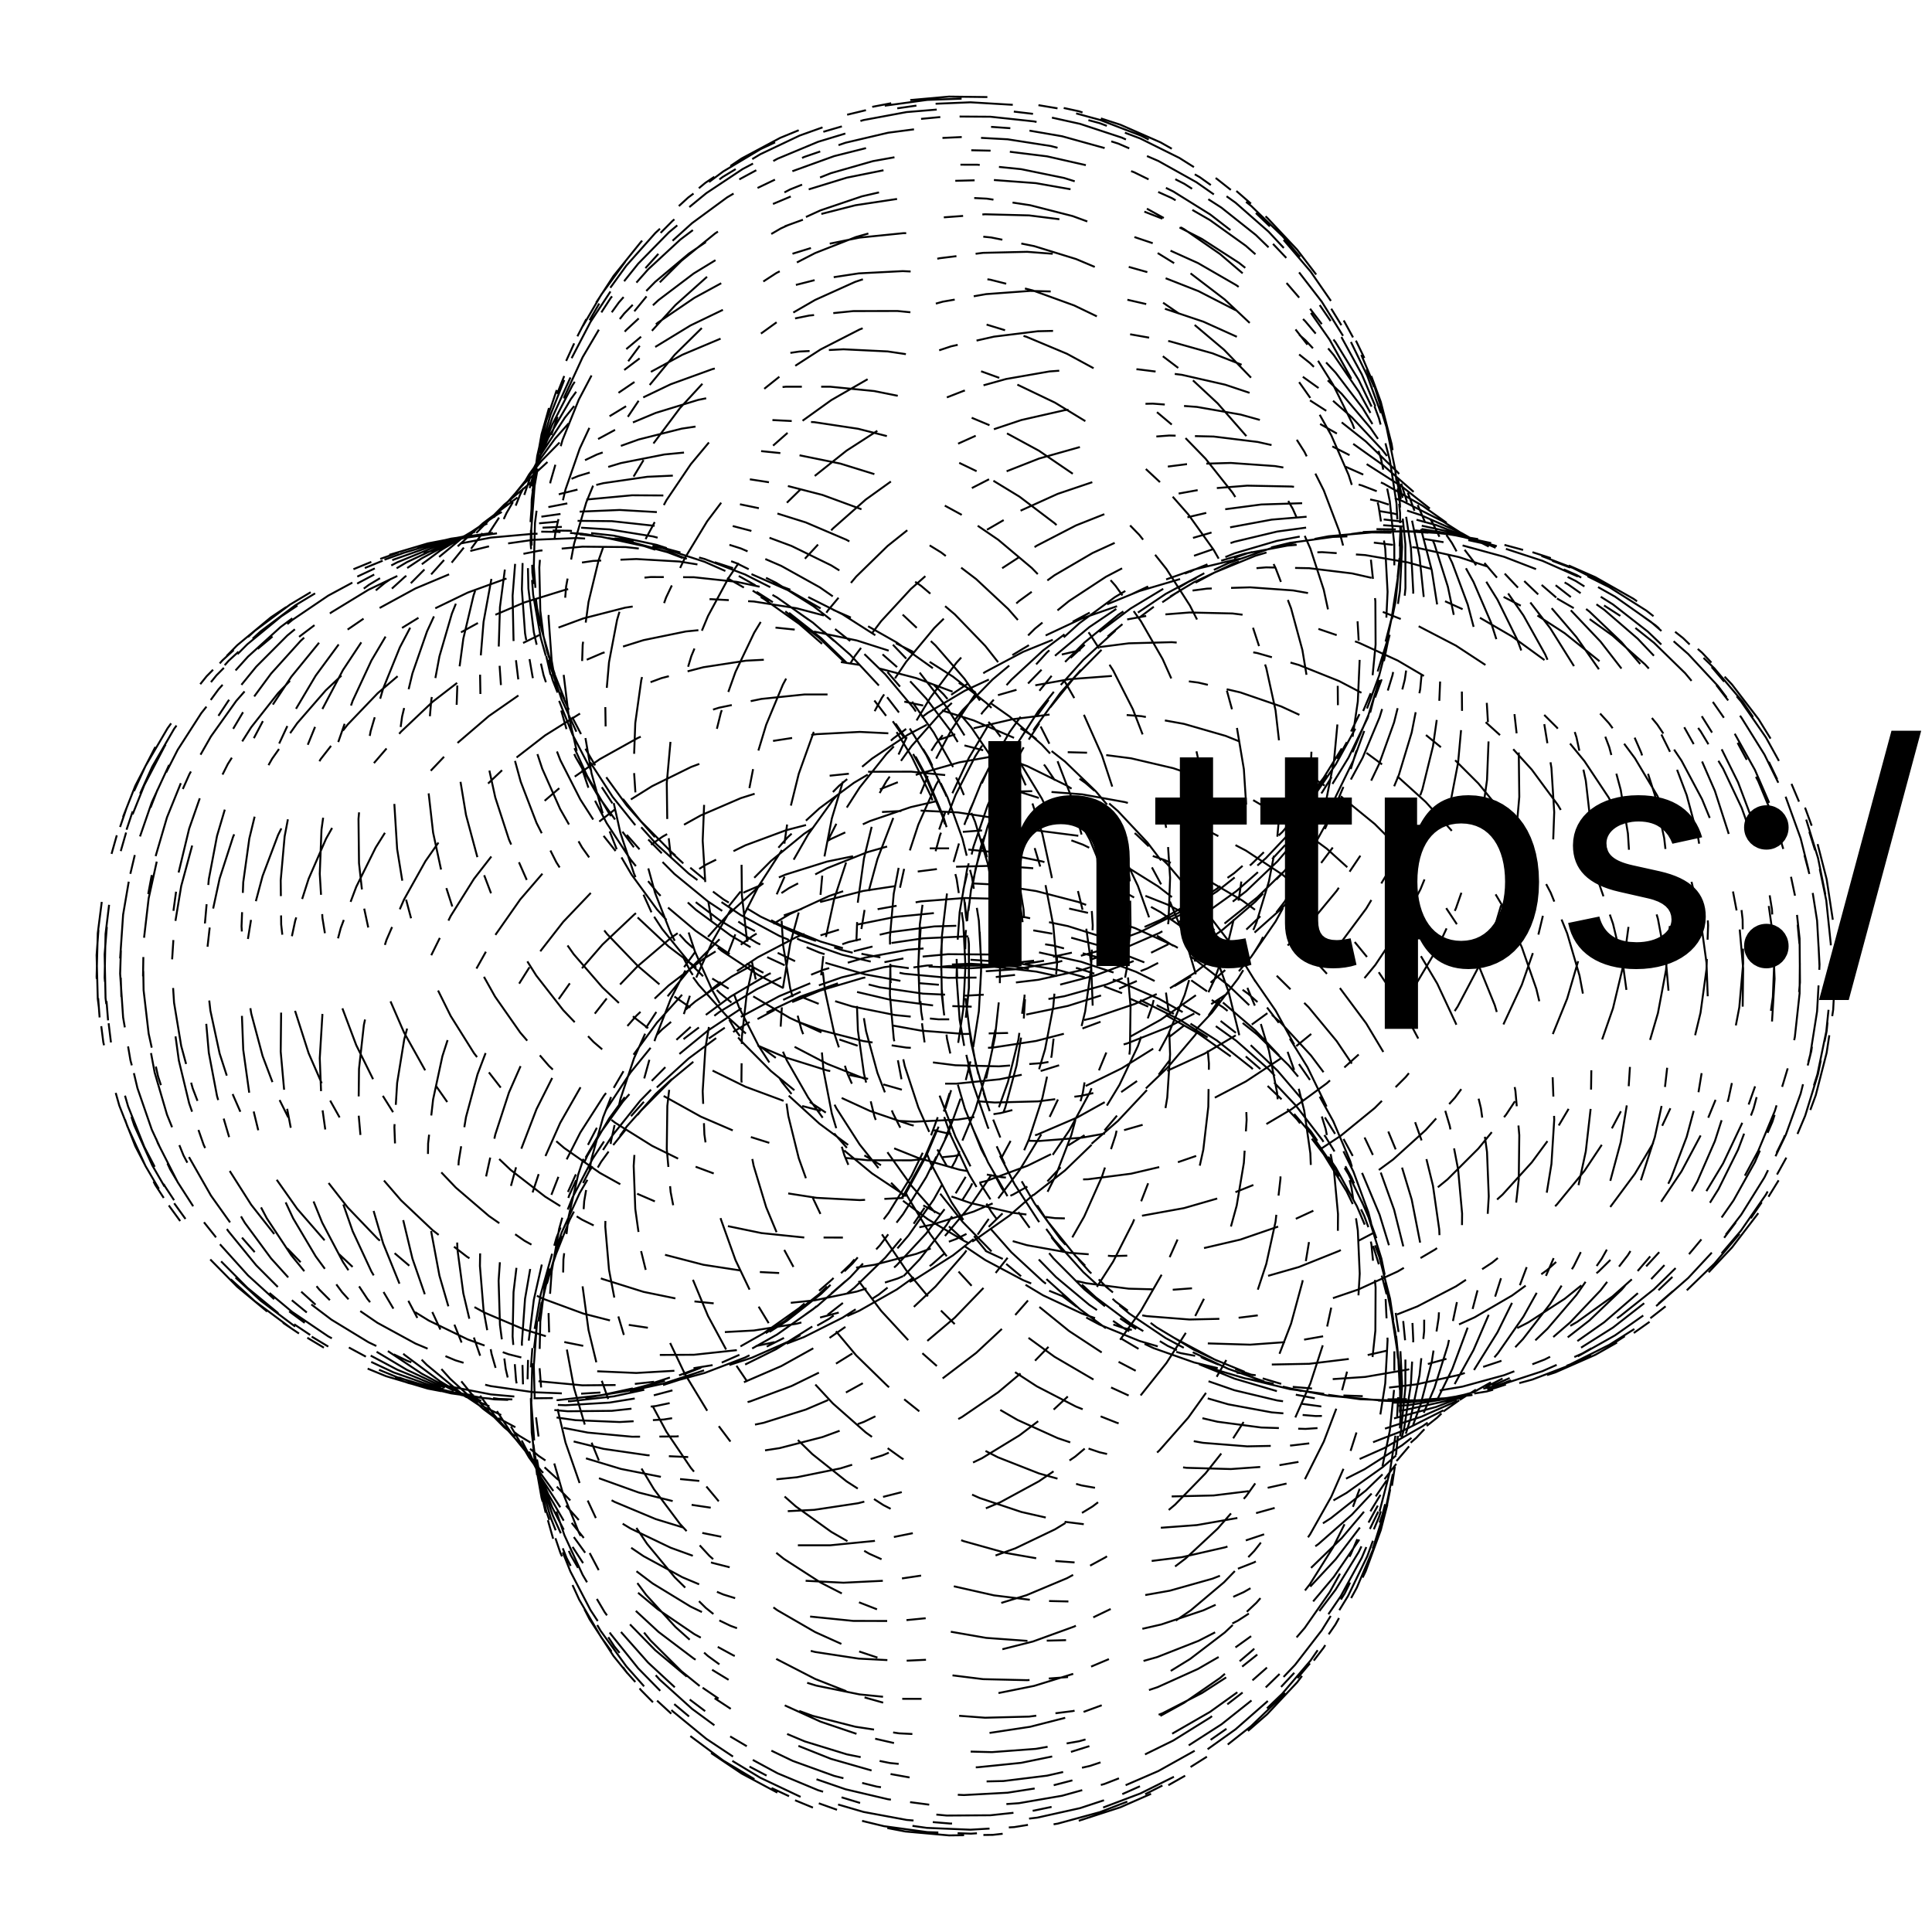 <?xml version="1.0" encoding="UTF-8"?>
<!DOCTYPE svg>
<svg
  data-animation-duration="3s"
  preserveAspectRatio="xMidYMid meet"
  version="1.1"
  viewBox="-50 -50 100 100"
  xmlns:xlink="http://www.w3.org/1999/xlink"
  xmlns="http://www.w3.org/2000/svg"
>
  <title>
    ANIMATION 31 - VARIATION A
  </title>
  <desc>
    <p>See this animation in action here: <a href="https://andrew.wang-hoyer.com/experiments/svg-animations/31/a" target="_blank" rel="noopener">https://andrew.wang-hoyer.com/experiments/svg-animations/31/a</a>.</p>
    <p>Generator source code : <a href="https://github.com/ndrwhr/svg-animation-src/tree/master/site/_svgs/generators/animations/31/a.js" target="_blank" rel="noopener">https://github.com/ndrwhr/svg-animation-src/tree/master/site/_svgs/generators/animations/31/a.js</a>.</p>
    <p>All generated files and source code are released under the following license:</p>
    <p>MIT License</p>
    <p>Copyright (c) 2018-present Andrew Hoyer</p>
    <p>Permission is hereby granted, free of charge, to any person obtaining a copy of this software and associated documentation files (the &quot;Software&quot;), to deal in the Software without restriction, including without limitation the rights to use, copy, modify, merge, publish, distribute, sublicense, and/or sell copies of the Software, and to permit persons to whom the Software is furnished to do so, subject to the following conditions:</p>
    <p>The above copyright notice and this permission notice shall be included in all copies or substantial portions of the Software.</p>
    <p>THE SOFTWARE IS PROVIDED &quot;AS IS&quot;, WITHOUT WARRANTY OF ANY KIND, EXPRESS OR IMPLIED, INCLUDING BUT NOT LIMITED TO THE WARRANTIES OF MERCHANTABILITY, FITNESS FOR A PARTICULAR PURPOSE AND NONINFRINGEMENT. IN NO EVENT SHALL THE AUTHORS OR COPYRIGHT HOLDERS BE LIABLE FOR ANY CLAIM, DAMAGES OR OTHER LIABILITY, WHETHER IN AN ACTION OF CONTRACT, TORT OR OTHERWISE, ARISING FROM, OUT OF OR IN CONNECTION WITH THE SOFTWARE OR THE USE OR OTHER DEALINGS IN THE SOFTWARE.</p>
  </desc>
  <style>
    /* <![CDATA[ */
      .svg-31-a-polyline {
        stroke: black;
        stroke-width: .1;
        fill: none;
        stroke-dasharray: 4%, 4%, 1%, 1%;
        animation: svg-31-a-main-anim 3s linear infinite;
      }
      
      @keyframes svg-31-a-main-anim {
        from {
          stroke-dashoffset: 0;
        }
      
        to {
          stroke-dashoffset: 10%;
        }
      }
      
    /* ]]> */
  </style>
  <polyline
    class="svg-31-a-polyline"
    points="-0.029,0 -0.143,2.26 -0.483,4.496 -1.045,6.688 -1.824,8.812 -2.813,10.846 -4,12.772 -5.375,14.568 -6.923,16.217 -8.629,17.703 -10.474,19.01 -12.442,20.124 -14.512,21.036 -16.662,21.735 -18.872,22.215 -21.118,22.47 -23.379,22.498 -25.631,22.3 -27.851,21.876 -30.018,21.231 -32.109,20.371 -34.103,19.306 -35.98,18.046 -37.72,16.604 -39.308,14.994 -40.725,13.233 -41.959,11.338 -42.996,9.329 -43.825,7.225 -44.44,5.048 -44.833,2.821 -45,0.564 -44.94,-1.697 -44.653,-3.942 -44.142,-6.147 -43.412,-8.29 -42.471,-10.349 -41.327,-12.304 -39.994,-14.135 -38.483,-15.823 -36.81,-17.351 -34.992,-18.704 -33.048,-19.868 -30.996,-20.831 -28.858,-21.585 -26.655,-22.12 -24.409,-22.432 -22.143,-22.517 -19.88,-22.376 -17.643,-22.008 -15.453,-21.418 -13.334,-20.612 -11.306,-19.598 -9.391,-18.386 -7.606,-16.989 -5.97,-15.42 -4.501,-13.695 -3.211,-11.832 -2.115,-9.85 -1.223,-7.769 -0.545,-5.609 -0.087,-3.392 0.147,-1.142 0.153,1.12 -0.067,3.371 -0.512,5.587 -1.177,7.747 -2.056,9.828 -3.138,11.81 -4.415,13.673 -5.871,15.397 -7.493,16.966 -9.265,18.363 -11.167,19.575 -13.182,20.588 -15.288,21.394 -17.464,21.983 -19.688,22.35 -21.938,22.492 -24.191,22.406 -26.423,22.093 -28.613,21.557 -30.738,20.803 -32.776,19.839 -34.708,18.674 -36.512,17.32 -38.172,15.792 -39.67,14.103 -40.99,12.272 -42.12,10.316 -43.049,8.256 -43.765,6.112 -44.263,3.906 -44.537,1.66 -44.584,-0.603 -44.403,-2.86 -43.997,-5.089 -43.37,-7.266 -42.527,-9.371 -41.477,-11.382 -40.23,-13.278 -38.799,-15.041 -37.199,-16.652 -35.445,-18.095 -33.555,-19.357 -31.548,-20.423 -29.444,-21.284 -27.264,-21.93 -25.031,-22.356 -22.766,-22.556 -20.492,-22.529 -18.232,-22.275 -16.01,-21.797 -13.846,-21.1 -11.764,-20.19 -9.783,-19.077 -7.924,-17.772 -6.206,-16.288 -4.645,-14.641 -3.257,-12.846 -2.056,-10.923 -1.055,-8.89 -0.262,-6.768 0.313,-4.579 0.666,-2.344 0.792,-0.086 0.692,2.171 0.365,4.406 -0.185,6.595 -0.951,8.717 -1.927,10.75 -3.101,12.673 -4.463,14.467 -5.998,16.114 -7.691,17.597 -9.524,18.901 -11.479,20.014 -13.535,20.923 -15.673,21.619 -17.87,22.097 -20.103,22.349 -22.351,22.375 -24.59,22.174 -26.798,21.747 -28.952,21.1 -31.03,20.238 -33.011,19.17 -34.876,17.907 -36.604,16.462 -38.178,14.85 -39.583,13.086 -40.804,11.188 -41.828,9.175 -42.645,7.069 -43.247,4.889 -43.628,2.659 -43.782,0.399 -43.709,-1.866 -43.41,-4.113 -42.886,-6.321 -42.144,-8.468 -41.19,-10.53 -40.034,-12.488 -38.688,-14.322 -37.164,-16.013 -35.479,-17.544 -33.649,-18.9 -31.692,-20.068 -29.628,-21.035 -27.477,-21.792 -25.262,-22.33 -23.004,-22.646 -20.726,-22.735 -18.45,-22.597 -16.2,-22.233 -13.999,-21.646 -11.867,-20.844 -9.827,-19.834 -7.899,-18.625 -6.102,-17.231 -4.454,-15.666 -2.972,-13.945 -1.671,-12.086 -0.562,-10.108 0.342,-8.03 1.032,-5.874 1.502,-3.662 1.748,-1.415 1.767,0.843 1.559,3.089 1.126,5.301 0.473,7.457 -0.394,9.534 -1.464,11.512 -2.729,13.371 -4.173,15.091 -5.783,16.655 -7.543,18.048 -9.434,19.256 -11.436,20.265 -13.53,21.066 -15.695,21.651 -17.907,22.014 -20.145,22.151 -22.386,22.061 -24.606,21.743 -26.784,21.203 -28.898,20.445 -30.924,19.476 -32.844,18.306 -34.637,16.948 -36.285,15.415 -37.771,13.721 -39.08,11.885 -40.198,9.925 -41.115,7.86 -41.82,5.711 -42.306,3.501 -42.568,1.25 -42.604,-1.018 -42.412,-3.28 -41.995,-5.513 -41.356,-7.696 -40.501,-9.806 -39.44,-11.821 -38.182,-13.723 -36.74,-15.49 -35.128,-17.107 -33.363,-18.555 -31.461,-19.822 -29.443,-20.893 -27.328,-21.759 -25.137,-22.411 -22.892,-22.841 -20.616,-23.047 -18.331,-23.025 -16.06,-22.777 -13.827,-22.304 -11.652,-21.612 -9.558,-20.707 -7.567,-19.6 -5.697,-18.3 -3.967,-16.822 -2.395,-15.18 -0.997,-13.391 0.215,-11.473 1.227,-9.446 2.03,-7.329 2.617,-5.145 2.98,-2.916 3.118,-0.664 3.028,1.587 2.712,3.816 2.173,6 1.417,8.116 0.452,10.143 -0.712,12.06 -2.063,13.848 -3.588,15.49 -5.27,16.967 -7.092,18.265 -9.037,19.372 -11.083,20.275 -13.21,20.966 -15.396,21.437 -17.62,21.684 -19.857,21.704 -22.086,21.496 -24.283,21.063 -26.427,20.41 -28.495,19.542 -30.466,18.468 -32.32,17.199 -34.038,15.748 -35.602,14.129 -36.997,12.359 -38.207,10.455 -39.222,8.436 -40.029,6.323 -40.621,4.137 -40.991,1.9 -41.136,-0.365 -41.053,-2.637 -40.743,-4.891 -40.21,-7.105 -39.458,-9.258 -38.494,-11.327 -37.329,-13.291 -35.972,-15.132 -34.439,-16.829 -32.744,-18.367 -30.904,-19.73 -28.938,-20.904 -26.864,-21.878 -24.704,-22.641 -22.479,-23.186 -20.211,-23.508 -17.924,-23.604 -15.639,-23.473 -13.38,-23.115 -11.168,-22.536 -9.028,-21.74 -6.978,-20.737 -5.041,-19.535 -3.235,-18.148 -1.578,-16.59 -0.086,-14.876 1.224,-13.024 2.342,-11.052 3.255,-8.981 3.954,-6.832 4.434,-4.627 4.689,-2.387 4.716,-0.136 4.517,2.103 4.093,4.308 3.449,6.457 2.591,8.527 1.529,10.498 0.274,12.35 -1.162,14.063 -2.763,15.62 -4.514,17.006 -6.396,18.206 -8.39,19.208 -10.476,20.002 -12.631,20.58 -14.835,20.936 -17.065,21.065 -19.297,20.968 -21.509,20.643 -23.679,20.095 -25.784,19.33 -27.802,18.354 -29.713,17.177 -31.498,15.811 -33.137,14.27 -34.615,12.57 -35.916,10.726 -37.027,8.759 -37.935,6.686 -38.632,4.53 -39.11,2.312 -39.364,0.054 -39.392,-2.221 -39.192,-4.491 -38.767,-6.732 -38.12,-8.922 -37.258,-11.04 -36.188,-13.063 -34.922,-14.972 -33.473,-16.747 -31.853,-18.371 -30.08,-19.827 -28.171,-21.101 -26.146,-22.18 -24.023,-23.054 -21.824,-23.713 -19.572,-24.151 -17.288,-24.364 -14.996,-24.351 -12.718,-24.11 -10.477,-23.645 -8.295,-22.96 -6.194,-22.064 -4.195,-20.964 -2.318,-19.672 -0.581,-18.202 0.998,-16.567 2.403,-14.786 3.622,-12.876 4.641,-10.857 5.452,-8.748 6.045,-6.572 6.415,-4.351 6.559,-2.107 6.476,0.137 6.167,2.358 5.635,4.534 4.886,6.642 3.928,8.661 2.771,10.57 1.426,12.351 -0.092,13.984 -1.768,15.453 -3.584,16.744 -5.521,17.842 -7.561,18.737 -9.682,19.42 -11.862,19.883 -14.079,20.122 -16.31,20.134 -18.532,19.918 -20.724,19.478 -22.861,18.816 -24.923,17.94 -26.888,16.858 -28.735,15.581 -30.447,14.122 -32.006,12.495 -33.395,10.716 -34.599,8.804 -35.608,6.778 -36.409,4.656 -36.995,2.462 -37.36,0.217 -37.498,-2.056 -37.41,-4.336 -37.095,-6.598 -36.556,-8.821 -35.798,-10.981 -34.829,-13.059 -33.658,-15.031 -32.296,-16.88 -30.758,-18.585 -29.057,-20.132 -27.212,-21.503 -25.24,-22.685 -23.161,-23.667 -20.996,-24.438 -18.765,-24.992 -16.493,-25.322 -14.2,-25.426 -11.91,-25.303 -9.646,-24.954 -7.429,-24.382 -5.284,-23.595 -3.229,-22.6 -1.287,-21.406 0.524,-20.028 2.186,-18.478 3.682,-16.772 4.998,-14.928 6.12,-12.965 7.037,-10.902 7.742,-8.762 8.226,-6.564 8.485,-4.333 8.517,-2.09 8.322,0.141 7.903,2.338 7.263,4.478 6.41,6.54 5.352,8.503 4.101,10.346 2.67,12.051 1.072,13.6 -0.674,14.977 -2.552,16.169 -4.542,17.163 -6.624,17.949 -8.775,18.518 -10.975,18.866 -13.201,18.987 -15.429,18.881 -17.638,18.548 -19.803,17.992 -21.904,17.218 -23.919,16.234 -25.827,15.049 -27.608,13.675 -29.244,12.126 -30.718,10.417 -32.015,8.565 -33.122,6.589 -34.027,4.509 -34.72,2.344 -35.195,0.118 -35.446,-2.149 -35.471,-4.432 -35.267,-6.71 -34.839,-8.959 -34.189,-11.158 -33.323,-13.283 -32.251,-15.315 -30.982,-17.232 -29.529,-19.015 -27.907,-20.647 -26.131,-22.112 -24.219,-23.394 -22.19,-24.482 -20.065,-25.363 -17.863,-26.031 -15.608,-26.477 -13.322,-26.699 -11.027,-26.693 -8.746,-26.461 -6.503,-26.004 -4.318,-25.328 -2.215,-24.439 -0.214,-23.348 1.666,-22.064 3.405,-20.602 4.987,-18.976 6.395,-17.203 7.616,-15.301 8.637,-13.289 9.45,-11.189 10.045,-9.021 10.417,-6.808 10.564,-4.572 10.483,-2.336 10.176,-0.123 9.645,2.044 8.898,4.144 7.942,6.155 6.787,8.056 5.444,9.829 3.928,11.454 2.254,12.915 0.439,14.197 -1.497,15.288 -3.535,16.175 -5.654,16.85 -7.832,17.305 -10.048,17.535 -12.278,17.539 -14.499,17.316 -16.689,16.867 -18.825,16.197 -20.885,15.313 -22.849,14.223 -24.695,12.938 -26.406,11.471 -27.963,9.836 -29.351,8.05 -30.555,6.13 -31.562,4.095 -32.362,1.966 -32.947,-0.236 -33.311,-2.489 -33.449,-4.77 -33.36,-7.057 -33.044,-9.328 -32.504,-11.558 -31.746,-13.727 -30.776,-15.812 -29.604,-17.792 -28.242,-19.648 -26.703,-21.362 -25.002,-22.916 -23.156,-24.295 -21.184,-25.485 -19.104,-26.474 -16.938,-27.253 -14.708,-27.815 -12.435,-28.153 -10.142,-28.264 -7.852,-28.149 -5.587,-27.807 -3.371,-27.244 -1.225,-26.464 0.829,-25.476 2.772,-24.291 4.583,-22.919 6.244,-21.377 7.74,-19.679 9.056,-17.842 10.178,-15.887 11.095,-13.832 11.799,-11.699 12.283,-9.509 12.542,-7.285 12.574,-5.05 12.378,-2.826 11.958,-0.636 11.318,1.497 10.465,3.551 9.406,5.506 8.155,7.342 6.722,9.039 5.125,10.581 3.377,11.951 1.499,13.136 -0.492,14.123 -2.574,14.901 -4.727,15.463 -6.928,15.803 -9.154,15.918 -11.384,15.804 -13.593,15.464 -15.76,14.901 -17.862,14.12 -19.878,13.129 -21.786,11.936 -23.569,10.555 -25.206,8.999 -26.681,7.283 -27.98,5.424 -29.088,3.441 -29.994,1.354 -30.689,-0.818 -31.166,-3.051 -31.418,-5.324 -31.444,-7.615 -31.242,-9.9 -30.815,-12.156 -30.167,-14.361 -29.303,-16.494 -28.232,-18.532 -26.965,-20.456 -25.514,-22.246 -23.894,-23.885 -22.12,-25.356 -20.21,-26.645 -18.183,-27.74 -16.059,-28.628 -13.86,-29.302 -11.607,-29.755 -9.323,-29.984 -7.03,-29.984 -4.751,-29.759 -2.51,-29.308 -0.328,-28.639 1.774,-27.757 3.773,-26.672 5.65,-25.395 7.387,-23.939 8.966,-22.319 10.372,-20.553 11.59,-18.657 12.609,-16.652 13.419,-14.558 14.012,-12.397 14.382,-10.19 14.525,-7.96 14.442,-5.731 14.132,-3.524 13.599,-1.363 12.849,0.731 11.89,2.736 10.732,4.631 9.386,6.397 7.867,8.016 6.19,9.471 4.373,10.748 2.434,11.832 0.393,12.713 -1.73,13.382 -3.911,13.831 -6.13,14.056 -8.363,14.054 -10.587,13.824 -12.78,13.37 -14.919,12.694 -16.983,11.804 -18.95,10.709 -20.8,9.418 -22.514,7.945 -24.075,6.304 -25.466,4.512 -26.673,2.586 -27.684,0.546 -28.488,-1.588 -29.077,-3.796 -29.444,-6.054 -29.586,-8.342 -29.5,-10.634 -29.188,-12.91 -28.652,-15.146 -27.897,-17.32 -26.931,-19.41 -25.763,-21.396 -24.405,-23.258 -22.87,-24.977 -21.173,-26.536 -19.331,-27.92 -17.363,-29.115 -15.287,-30.11 -13.126,-30.894 -10.899,-31.461 -8.63,-31.804 -6.342,-31.921 -4.056,-31.81 -1.795,-31.474 0.417,-30.915 2.558,-30.14 4.608,-29.158 6.546,-27.977 8.353,-26.611 10.01,-25.073 11.502,-23.38 12.813,-21.548 13.93,-19.597 14.843,-17.547 15.543,-15.419 16.022,-13.234 16.276,-11.015 16.303,-8.784 16.103,-6.565 15.679,-4.38 15.034,-2.251 14.175,-0.201 13.112,1.749 11.856,3.58 10.419,5.273 8.816,6.811 7.064,8.177 5.18,9.357 3.184,10.339 1.097,11.113 -1.06,11.671 -3.266,12.007 -5.498,12.117 -7.732,12 -9.947,11.656 -12.119,11.088 -14.226,10.303 -16.247,9.308 -18.161,8.112 -19.949,6.727 -21.591,5.166 -23.072,3.446 -24.376,1.584 -25.49,-0.403 -26.401,-2.495 -27.102,-4.67 -27.583,-6.907 -27.841,-9.184 -27.873,-11.478 -27.677,-13.767 -27.255,-16.027 -26.612,-18.236 -25.754,-20.372 -24.689,-22.413 -23.428,-24.341 -21.982,-26.135 -20.368,-27.777 -18.599,-29.252 -16.695,-30.544 -14.674,-31.641 -12.556,-32.533 -10.363,-33.211 -8.116,-33.667 -5.837,-33.898 -3.55,-33.903 -1.278,-33.68 0.958,-33.233 3.134,-32.566 5.229,-31.687 7.222,-30.605 9.094,-29.331 10.824,-27.878 12.397,-26.261 13.797,-24.498 15.009,-22.605 16.022,-20.603 16.826,-18.511 17.412,-16.353 17.776,-14.149 17.913,-11.922 17.823,-9.695 17.507,-7.491 16.968,-5.332 16.212,-3.241 15.246,-1.238 14.081,0.654 12.729,2.418 11.204,4.034 9.521,5.487 7.697,6.761 5.751,7.843 3.703,8.722 1.575,9.389 -0.613,9.836 -2.839,10.059 -5.078,10.054 -7.309,9.823 -9.509,9.366 -11.655,8.689 -13.725,7.797 -15.699,6.699 -17.556,5.407 -19.277,3.932 -20.844,2.289 -22.242,0.496 -23.456,-1.432 -24.474,-3.474 -25.285,-5.61 -25.88,-7.819 -26.254,-10.079 -26.403,-12.368 -26.324,-14.662 -26.019,-16.94 -25.49,-19.177 -24.742,-21.352 -23.783,-23.444 -22.622,-25.431 -21.271,-27.294 -19.743,-29.014 -18.053,-30.575 -16.218,-31.96 -14.257,-33.156 -12.189,-34.152 -10.035,-34.938 -7.815,-35.505 -5.554,-35.85 -3.272,-35.967 -0.993,-35.858 1.26,-35.522 3.465,-34.964 5.599,-34.19 7.642,-33.208 9.572,-32.029 11.372,-30.663 13.022,-29.126 14.506,-27.433 15.809,-25.603 16.919,-23.652 17.825,-21.603 18.517,-19.475 18.989,-17.29 19.236,-15.071 19.255,-12.841 19.048,-10.622 18.616,-8.437 17.963,-6.309 17.097,-4.259 16.027,-2.309 14.763,-0.478 13.318,1.215 11.708,2.752 9.948,4.118 8.057,5.298 6.053,6.281 3.958,7.055 1.793,7.613 -0.42,7.949 -2.66,8.059 -4.902,7.942 -7.124,7.598 -9.304,7.031 -11.419,6.247 -13.447,5.251 -15.369,4.056 -17.164,2.671 -18.815,1.111 -20.303,-0.608 -21.615,-2.47 -22.736,-4.456 -23.656,-6.547 -24.364,-8.722 -24.854,-10.958 -25.12,-13.234 -25.159,-15.528 -24.971,-17.815 -24.557,-20.074 -23.922,-22.282 -23.072,-24.417 -22.015,-26.458 -20.761,-28.384 -19.324,-30.177 -17.717,-31.818 -15.957,-33.292 -14.06,-34.583 -12.047,-35.679 -9.937,-36.57 -7.752,-37.246 -5.513,-37.701 -3.242,-37.931 -0.964,-37.933 1.301,-37.709 3.529,-37.261 5.697,-36.592 7.784,-35.712 9.769,-34.628 11.632,-33.352 13.355,-31.898 14.919,-30.279 16.311,-28.514 17.515,-26.619 18.52,-24.615 19.315,-22.522 19.894,-20.361 20.249,-18.155 20.379,-15.926 20.281,-13.697 19.956,-11.491 19.409,-9.33 18.645,-7.236 17.671,-5.232 16.498,-3.337 15.138,-1.571 13.604,0.048 11.913,1.503 10.081,2.78 8.127,3.864 6.071,4.746 3.934,5.415 1.738,5.864 -0.496,6.09 -2.744,6.088 -4.983,5.859 -7.191,5.405 -9.345,4.731 -11.424,3.842 -13.406,2.747 -15.271,1.457 -17,-0.015 -18.576,-1.654 -19.982,-3.445 -21.204,-5.369 -22.23,-7.408 -23.049,-9.541 -23.653,-11.747 -24.035,-14.004 -24.192,-16.29 -24.122,-18.581 -23.825,-20.854 -23.304,-23.089 -22.565,-25.26 -21.614,-27.349 -20.461,-29.332 -19.118,-31.192 -17.598,-32.908 -15.917,-34.465 -14.091,-35.847 -12.138,-37.039 -10.078,-38.032 -7.931,-38.813 -5.721,-39.377 -3.467,-39.717 -1.194,-39.831 1.077,-39.718 3.321,-39.378 5.518,-38.816 7.644,-38.038 9.679,-37.052 11.601,-35.868 13.392,-34.499 15.034,-32.957 16.509,-31.26 17.805,-29.425 18.906,-27.471 19.804,-25.417 20.487,-23.284 20.951,-21.095 21.189,-18.872 21.201,-16.637 20.985,-14.414 20.545,-12.225 19.884,-10.092 19.01,-8.037 17.931,-6.082 16.659,-4.246 15.206,-2.549 13.587,-1.007 11.819,0.364 9.92,1.549 7.908,2.537 5.805,3.316 3.632,3.879 1.41,4.22 -0.838,4.335 -3.088,4.223 -5.318,3.885 -7.506,3.323 -9.63,2.543 -11.666,1.554 -13.596,0.363 -15.4,-1.016 -17.058,-2.57 -18.555,-4.284 -19.875,-6.141 -21.005,-8.122 -21.932,-10.207 -22.649,-12.376 -23.147,-14.607 -23.42,-16.877 -23.468,-19.165 -23.288,-21.447 -22.882,-23.7 -22.256,-25.902 -21.413,-28.031 -20.364,-30.066 -19.119,-31.987 -17.69,-33.773 -16.091,-35.408 -14.339,-36.876 -12.45,-38.161 -10.445,-39.251 -8.344,-40.135 -6.166,-40.805 -3.935,-41.254 -1.673,-41.478 0.598,-41.474 2.855,-41.244 5.074,-40.789 7.234,-40.114 9.313,-39.227 11.29,-38.137 13.146,-36.854 14.86,-35.393 16.417,-33.768 17.801,-31.996 18.997,-30.095 19.994,-28.084 20.781,-25.984 21.352,-23.817 21.7,-21.604 21.821,-19.368 21.715,-17.132 21.383,-14.919 20.828,-12.751 20.055,-10.651 19.074,-8.639 17.893,-6.737 16.525,-4.964 14.984,-3.338 13.284,-1.876 11.445,-0.592 9.483,0.5 7.419,1.389 5.275,2.065 3.071,2.522 0.83,2.755 -1.426,2.761 -3.673,2.539 -5.888,2.093 -8.05,1.426 -10.137,0.544 -12.126,-0.543 -13.999,-1.825 -15.736,-3.289 -17.319,-4.921 -18.733,-6.704 -19.963,-8.621 -20.996,-10.652 -21.823,-12.777 -22.434,-14.975 -22.824,-17.224 -22.988,-19.502 -22.926,-21.785 -22.636,-24.05 -22.123,-26.276 -21.391,-28.44 -20.447,-30.52 -19.302,-32.496 -17.967,-34.347 -16.454,-36.056 -14.78,-37.604 -12.961,-38.977 -11.015,-40.162 -8.963,-41.146 -6.824,-41.919 -4.62,-42.474 -2.374,-42.806 -0.108,-42.912 2.155,-42.79 4.393,-42.441 6.582,-41.871 8.701,-41.085 10.728,-40.09 12.643,-38.897 14.427,-37.519 16.062,-35.969 17.531,-34.263 18.819,-32.419 19.913,-30.456 20.804,-28.393 21.48,-26.251 21.937,-24.053 22.168,-21.821 22.173,-19.578 21.95,-17.345 21.503,-15.147 20.835,-13.005 19.954,-10.941 18.868,-8.977 17.589,-7.132 16.129,-5.425 14.504,-3.874 12.729,-2.494 10.823,-1.3 8.804,-0.303 6.695,0.486 4.514,1.058 2.286,1.409 0.032,1.534 -2.225,1.431 -4.463,1.102 -6.657,0.55 -8.787,-0.22 -10.83,-1.201 -12.767,-2.381 -14.577,-3.751 -16.242,-5.295 -17.745,-7 -19.072,-8.847 -20.208,-10.818 -21.142,-12.893 -21.865,-15.052 -22.369,-17.273 -22.649,-19.534 -22.703,-21.811 -22.529,-24.083 -22.13,-26.326 -21.51,-28.519 -20.674,-30.638 -19.631,-32.663 -18.392,-34.573 -16.969,-36.35 -15.376,-37.975 -13.63,-39.432 -11.748,-40.707 -9.749,-41.787 -7.654,-42.661 -5.482,-43.32 -3.257,-43.759 -1.001,-43.972 1.264,-43.958 3.514,-43.717 5.728,-43.252 7.882,-42.567 9.955,-41.669 11.926,-40.569 13.776,-39.276 15.485,-37.804 17.036,-36.168 18.413,-34.386 19.604,-32.474 20.595,-30.452 21.377,-28.342 21.942,-26.163 22.283,-23.94 22.399,-21.693 22.288,-19.447 21.95,-17.223 21.389,-15.044 20.611,-12.933 19.624,-10.91 18.438,-8.997 17.064,-7.213 15.517,-5.576 13.813,-4.103 11.968,-2.808 10,-1.705 7.931,-0.806 5.781,-0.118 3.572,0.35 1.326,0.594 -0.935,0.611 -3.187,0.401 -5.408,-0.035 -7.575,-0.69 -9.667,-1.561 -11.661,-2.637 -13.539,-3.907 -15.281,-5.36 -16.869,-6.981 -18.288,-8.752 -19.523,-10.658 -20.562,-12.677 -21.393,-14.791 -22.009,-16.978 -22.404,-19.215 -22.573,-21.481 -22.515,-23.753 -22.231,-26.007 -21.722,-28.222 -20.995,-30.374 -20.056,-32.442 -18.916,-34.406 -17.585,-36.246 -16.077,-37.943 -14.408,-39.48 -12.593,-40.841 -10.652,-42.014 -8.604,-42.986 -6.47,-43.748 -4.271,-44.291 -2.029,-44.611 0.233,-44.705 2.491,-44.571 4.725,-44.211 6.909,-43.629 9.024,-42.83 11.047,-41.824 12.958,-40.619 14.738,-39.229 16.368,-37.667 17.833,-35.949 19.117,-34.093 20.207,-32.118 21.093,-30.043 21.766,-27.889 22.218,-25.679 22.446,-23.435 22.446,-21.179 22.22,-18.935 21.768,-16.724 21.097,-14.57 20.212,-12.494 19.122,-10.518 17.839,-8.661 16.376,-6.941 14.747,-5.378 12.968,-3.986 11.058,-2.779 9.036,-1.77 6.923,-0.969 4.739,-0.384 2.507,-0.021 0.249,0.116 -2.011,0.026 -4.252,-0.291 -6.45,-0.831 -8.583,-1.588 -10.63,-2.556 -12.57,-3.725 -14.383,-5.082 -16.052,-6.614 -17.558,-8.305 -18.888,-10.14 -20.027,-12.098 -20.965,-14.161 -21.691,-16.308 -22.198,-18.516 -22.481,-20.764 -22.538,-23.029 -22.367,-25.288 -21.971,-27.519 -21.354,-29.699 -20.521,-31.805 -19.481,-33.817 -18.245,-35.715 -16.824,-37.479 -15.235,-39.091 -13.491,-40.536 -11.612,-41.798 -9.616,-42.865 -7.523,-43.726 -5.354,-44.373 -3.132,-44.799 -0.878,-45 1.384,-44.973 3.632,-44.719 5.843,-44.241 7.995,-43.543 10.066,-42.633 12.035,-41.519 13.882,-40.213 15.588,-38.729 17.137,-37.08 18.512,-35.284 19.701,-33.36 20.689,-31.325 21.469,-29.202 22.032,-27.011 22.372,-24.774 22.485,-22.515 22.372,-20.255 22.032,-18.018 21.469,-15.826 20.689,-13.702 19.701,-11.667 18.512,-9.741 17.137,-7.944 15.588,-6.294 13.882,-4.807 12.035,-3.5 10.066,-2.384 7.995,-1.471 5.844,-0.77 3.633,-0.289 1.385,-0.032 -0.878,-0.002 -3.131,-0.199 -5.354,-0.621 -7.522,-1.264 -9.615,-2.121 -11.611,-3.184 -13.49,-4.442 -15.233,-5.882 -16.823,-7.489 -18.243,-9.248 -19.479,-11.14 -20.519,-13.146 -21.352,-15.247 -21.969,-17.42 -22.365,-19.645 -22.535,-21.898 -22.478,-24.156 -22.195,-26.397 -21.687,-28.598 -20.961,-30.737 -20.023,-32.793 -18.883,-34.743 -17.553,-36.57 -16.046,-38.253 -14.378,-39.777 -12.564,-41.126 -10.624,-42.285 -8.576,-43.244 -6.442,-43.992 -4.244,-44.523 -2.003,-44.829 0.258,-44.91 2.517,-44.763 4.749,-44.39 6.934,-43.794 9.048,-42.982 11.071,-41.963 12.981,-40.745 14.761,-39.341 16.391,-37.766 17.855,-36.035 19.139,-34.166 20.229,-32.177 21.115,-30.089 21.788,-27.922 22.24,-25.699 22.468,-23.442 22.468,-21.172 22.242,-18.915 21.79,-16.691 21.119,-14.524 20.234,-12.435 19.145,-10.445 17.862,-8.574 16.399,-6.842 14.77,-5.265 12.991,-3.86 11.082,-2.64 9.06,-1.618 6.947,-0.804 4.764,-0.205 2.532,0.171 0.275,0.321 -1.985,0.244 -4.225,-0.059 -6.423,-0.586 -8.555,-1.33 -10.601,-2.285 -12.541,-3.44 -14.353,-4.784 -16.021,-6.303 -17.527,-7.982 -18.855,-9.803 -19.994,-11.748 -20.93,-13.798 -21.655,-15.931 -22.162,-18.126 -22.444,-20.361 -22.5,-22.613 -22.328,-24.859 -21.931,-27.077 -21.312,-29.243 -20.478,-31.336 -19.437,-33.335 -18.2,-35.22 -16.778,-36.971 -15.187,-38.57 -13.442,-40.001 -11.562,-41.25 -9.564,-42.304 -7.47,-43.153 -5.3,-43.786 -3.076,-44.199 -0.82,-44.386 1.443,-44.347 3.693,-44.08 5.906,-43.588 8.059,-42.878 10.132,-41.954 12.102,-40.828 13.951,-39.509 15.659,-38.011 17.21,-36.35 18.587,-34.541 19.777,-32.603 20.768,-30.556 21.549,-28.419 22.114,-26.215 22.456,-23.966 22.572,-21.693 22.46,-19.421 22.122,-17.171 21.562,-14.966 20.784,-12.829 19.797,-10.781 18.611,-8.842 17.238,-7.032 15.692,-5.369 13.988,-3.87 12.143,-2.549 10.177,-1.42 8.108,-0.495 5.959,0.219 3.751,0.712 1.505,0.982 -0.754,1.025 -3.006,0.841 -5.225,0.432 -7.391,-0.199 -9.481,-1.043 -11.475,-2.093 -13.351,-3.338 -15.092,-4.765 -16.678,-6.36 -18.096,-8.106 -19.329,-9.985 -20.366,-11.979 -21.196,-14.067 -21.81,-16.228 -22.203,-18.44 -22.37,-20.68 -22.31,-22.926 -22.023,-25.154 -21.513,-27.343 -20.783,-29.469 -19.843,-31.512 -18.7,-33.45 -17.366,-35.264 -15.856,-36.935 -14.184,-38.446 -12.367,-39.782 -10.423,-40.929 -8.373,-41.876 -6.235,-42.612 -4.033,-43.13 -1.789,-43.424 0.476,-43.492 2.738,-43.333 4.974,-42.947 7.162,-42.339 9.28,-41.515 11.306,-40.483 13.22,-39.253 15.003,-37.837 16.637,-36.25 18.105,-34.507 19.393,-32.625 20.487,-30.624 21.377,-28.524 22.053,-26.345 22.51,-24.11 22.741,-21.84 22.746,-19.559 22.523,-17.289 22.076,-15.053 21.408,-12.874 20.528,-10.773 19.442,-8.771 18.164,-6.889 16.705,-5.144 15.08,-3.555 13.306,-2.138 11.401,-0.906 9.383,0.128 7.275,0.954 5.095,1.564 2.868,1.952 0.616,2.114 -1.64,2.049 -3.876,1.757 -6.069,1.243 -8.197,0.51 -10.238,-0.433 -12.173,-1.576 -13.981,-2.909 -15.644,-4.416 -17.145,-6.083 -18.469,-7.892 -19.603,-9.826 -20.535,-11.864 -21.255,-13.986 -21.756,-16.169 -22.034,-18.393 -22.085,-20.633 -21.908,-22.868 -21.506,-25.074 -20.883,-27.229 -20.043,-29.311 -18.997,-31.298 -17.755,-33.171 -16.328,-34.911 -14.732,-36.499 -12.983,-37.919 -11.097,-39.157 -9.094,-40.199 -6.995,-41.036 -4.819,-41.659 -2.59,-42.06 -0.33,-42.237 1.94,-42.186 4.194,-41.908 6.412,-41.405 8.571,-40.683 10.649,-39.749 12.625,-38.611 14.479,-37.281 16.193,-35.773 17.749,-34.1 19.131,-32.281 20.327,-30.332 21.323,-28.274 22.111,-26.127 22.681,-23.912 23.028,-21.651 23.15,-19.368 23.044,-17.085 22.712,-14.824 22.157,-12.609 21.385,-10.461 20.404,-8.402 19.224,-6.452 17.857,-4.632 16.316,-2.958 14.618,-1.449 12.779,-0.117 10.819,1.022 8.756,1.958 6.613,2.682 4.41,3.186 2.171,3.466 -0.083,3.519 -2.328,3.345 -4.541,2.946 -6.701,2.327 -8.785,1.493 -10.773,0.453 -12.643,-0.782 -14.377,-2.199 -15.958,-3.783 -17.369,-5.519 -18.596,-7.389 -19.626,-9.372 -20.45,-11.45 -21.058,-13.601 -21.445,-15.803 -21.605,-18.033 -21.539,-20.269 -21.246,-22.488 -20.729,-24.667 -19.993,-26.783 -19.046,-28.816 -17.896,-30.745 -16.557,-32.549 -15.04,-34.21 -13.361,-35.712 -11.538,-37.038 -9.587,-38.175 -7.53,-39.112 -5.386,-39.838 -3.177,-40.347 -0.926,-40.632 1.345,-40.69 3.614,-40.521 5.857,-40.126 8.051,-39.509 10.176,-38.676 12.209,-37.634 14.13,-36.395 15.92,-34.97 17.561,-33.373 19.036,-31.621 20.33,-29.73 21.431,-27.72 22.328,-25.611 23.011,-23.423 23.475,-21.178 23.713,-18.9 23.725,-16.609 23.509,-14.331 23.069,-12.086 22.408,-9.898 21.535,-7.788 20.457,-5.777 19.185,-3.886 17.733,-2.133 16.115,-0.535 14.348,0.891 12.45,2.131 10.44,3.174 8.339,4.009 6.167,4.627 3.947,5.024 1.701,5.194 -0.547,5.138 -2.775,4.855 -4.961,4.348 -7.082,3.624 -9.116,2.689 -11.043,1.554 -12.844,0.23 -14.5,-1.269 -15.993,-2.927 -17.31,-4.729 -18.436,-6.654 -19.361,-8.684 -20.074,-10.798 -20.568,-12.973 -20.838,-15.189 -20.881,-17.421 -20.697,-19.648 -20.288,-21.846 -19.656,-23.993 -18.81,-26.067 -17.756,-28.047 -16.506,-29.912 -15.072,-31.644 -13.468,-33.224 -11.711,-34.637 -9.817,-35.867 -7.807,-36.902 -5.7,-37.731 -3.517,-38.346 -1.28,-38.74 0.988,-38.909 3.265,-38.851 5.528,-38.565 7.753,-38.056 9.92,-37.326 12.005,-36.385 13.989,-35.24 15.851,-33.903 17.572,-32.387 19.136,-30.707 20.527,-28.881 21.73,-26.925 22.734,-24.86 23.529,-22.705 24.108,-20.483 24.463,-18.216 24.592,-15.926 24.494,-13.636 24.17,-11.368 23.623,-9.146 22.859,-6.992 21.886,-4.926 20.714,-2.97 19.354,-1.143 17.822,0.537 16.131,2.054 14.301,3.391 12.348,4.537 10.294,5.48 8.159,6.21 5.964,6.721 3.733,7.007 1.487,7.066 -0.75,6.899 -2.956,6.506 -5.107,5.892 -7.184,5.064 -9.163,4.031 -11.025,2.802 -12.751,1.391 -14.324,-0.187 -15.727,-1.917 -16.945,-3.78 -17.968,-5.758 -18.783,-7.83 -19.383,-9.975 -19.762,-12.172 -19.915,-14.396 -19.84,-16.626 -19.539,-18.839 -19.013,-21.012 -18.269,-23.123 -17.314,-25.151 -16.156,-27.074 -14.809,-28.872 -13.284,-30.528 -11.597,-32.024 -9.765,-33.345 -7.806,-34.477 -5.741,-35.409 -3.589,-36.13 -1.372,-36.633 0.887,-36.913 3.167,-36.966 5.444,-36.792 7.695,-36.392 9.898,-35.77 12.031,-34.932 14.072,-33.885 16.002,-32.641 17.8,-31.211 19.449,-29.61 20.932,-27.853 22.235,-25.957 23.344,-23.942 24.249,-21.828 24.94,-19.636 25.412,-17.387 25.659,-15.103 25.678,-12.809 25.471,-10.525 25.039,-8.276 24.387,-6.084 23.522,-3.969 22.452,-1.954 21.189,-0.059 19.745,1.699 18.135,3.3 16.377,4.731 14.487,5.975 12.485,7.022 10.392,7.861 8.228,8.483 6.017,8.884 3.779,9.058 1.539,9.006 -0.681,8.726 -2.858,8.224 -4.97,7.503 -6.997,6.572 -8.915,5.441 -10.708,4.121 -12.355,2.625 -13.841,0.97 -15.149,-0.828 -16.267,-2.75 -17.183,-4.776 -17.888,-6.886 -18.373,-9.059 -18.635,-11.271 -18.67,-13.5 -18.478,-15.723 -18.06,-17.918 -17.421,-20.062 -16.566,-22.133 -15.504,-24.11 -14.246,-25.972 -12.803,-27.701 -11.191,-29.278 -9.426,-30.687 -7.524,-31.914 -5.506,-32.947 -3.39,-33.773 -1.199,-34.386 1.046,-34.777 3.323,-34.943 5.608,-34.882 7.879,-34.594 10.112,-34.081 12.287,-33.35 14.381,-32.405 16.373,-31.258 18.243,-29.919 19.972,-28.4 21.544,-26.718 22.943,-24.889 24.155,-22.931 25.167,-20.864 25.97,-18.707 26.557,-16.483 26.92,-14.214 27.058,-11.922 26.968,-9.629 26.652,-7.36 26.113,-5.136 25.357,-2.979 24.392,-0.912 23.228,1.046 21.877,2.875 20.352,4.557 18.67,6.075 16.847,7.414 14.903,8.562 12.856,9.506 10.729,10.238 8.543,10.75 6.319,11.038 4.082,11.099 1.853,10.933 -0.345,10.541 -2.489,9.929 -4.557,9.102 -6.528,8.07 -8.382,6.842 -10.1,5.433 -11.665,3.855 -13.06,2.127 -14.271,0.264 -15.286,-1.713 -16.093,-3.784 -16.685,-5.928 -17.056,-8.123 -17.201,-10.347 -17.118,-12.576 -16.809,-14.788 -16.276,-16.961 -15.524,-19.071 -14.561,-21.098 -13.396,-23.02 -12.04,-24.818 -10.507,-26.473 -8.812,-27.969 -6.973,-29.29 -5.007,-30.421 -2.933,-31.352 -0.774,-32.073 1.451,-32.576 3.718,-32.855 6.005,-32.908 8.29,-32.734 10.549,-32.334 12.759,-31.712 14.9,-30.873 16.949,-29.827 18.886,-28.582 20.691,-27.153 22.348,-25.551 23.839,-23.794 25.149,-21.899 26.266,-19.884 27.178,-17.77 27.878,-15.578 28.356,-13.329 28.611,-11.046 28.638,-8.752 28.438,-6.469 28.014,-4.22 27.369,-2.028 26.511,0.085 25.448,2.1 24.193,3.995 22.756,5.752 21.154,7.353 19.403,8.782 17.52,10.026 15.526,11.072 13.44,11.91 11.283,12.532 9.079,12.931 6.849,13.105 4.616,13.051 2.403,12.771 0.233,12.267 -1.872,11.546 -3.891,10.614 -5.803,9.481 -7.588,8.16 -9.228,6.663 -10.707,5.007 -12.008,3.208 -13.119,1.284 -14.028,-0.744 -14.726,-2.855 -15.204,-5.029 -15.459,-7.242 -15.488,-9.473 -15.288,-11.698 -14.864,-13.895 -14.217,-16.04 -13.355,-18.113 -12.287,-20.091 -11.022,-21.955 -9.572,-23.686 -7.954,-25.265 -6.181,-26.676 -4.273,-27.905 -2.248,-28.939 -0.125,-29.768 2.072,-30.382 4.324,-30.775 6.607,-30.943 8.899,-30.884 11.176,-30.599 13.417,-30.088 15.598,-29.359 17.698,-28.417 19.697,-27.272 21.573,-25.935 23.309,-24.419 24.888,-22.739 26.293,-20.913 27.511,-18.957 28.53,-16.892 29.339,-14.738 29.932,-12.517 30.302,-10.25 30.446,-7.96 30.362,-5.671 30.052,-3.404 29.52,-1.182 28.77,0.971 27.811,3.036 26.653,4.991 25.308,6.817 23.79,8.496 22.113,10.011 20.297,11.348 18.358,12.492 16.318,13.433 14.197,14.162 12.016,14.671 9.799,14.956 7.567,15.014 5.344,14.844 3.152,14.45 1.014,13.834 -1.048,13.004 -3.013,11.968 -4.862,10.737 -6.574,9.324 -8.133,7.744 -9.522,6.011 -10.728,4.146 -11.737,2.165 -12.538,0.09 -13.125,-2.057 -13.49,-4.256 -13.629,-6.483 -13.541,-8.716 -13.227,-10.932 -12.688,-13.109 -11.931,-15.223 -10.962,-17.253 -9.792,-19.179 -8.43,-20.981 -6.892,-22.641 -5.192,-24.14 -3.348,-25.465 -1.376,-26.6 0.702,-27.535 2.867,-28.26 5.097,-28.767 7.369,-29.051 9.662,-29.108 11.951,-28.938 14.215,-28.542 16.431,-27.924 18.576,-27.09 20.63,-26.048 22.572,-24.808 24.383,-23.382 26.044,-21.785 27.54,-20.033 28.855,-18.142 29.977,-16.132 30.894,-14.022 31.598,-11.835 32.081,-9.59 32.34,-7.312 32.372,-5.022 32.177,-2.744 31.757,-0.5 31.117,1.687 30.263,3.796 29.205,5.806 27.954,7.696 26.522,9.448 24.924,11.044 23.178,12.468 21.299,13.707 19.309,14.749 17.227,15.582 15.075,16.198 12.875,16.593 10.649,16.761 8.421,16.702 6.212,16.417 4.046,15.908 1.945,15.181 -0.07,14.244 -1.978,13.106 -3.759,11.78 -5.396,10.278 -6.87,8.616 -8.168,6.812 -9.275,4.883 -10.18,2.85 -10.874,0.733 -11.349,-1.447 -11.6,-3.666 -11.624,-5.902 -11.421,-8.132 -10.993,-10.334 -10.343,-12.486 -9.478,-14.564 -8.405,-16.548 -7.137,-18.418 -5.684,-20.154 -4.062,-21.738 -2.286,-23.155 -0.374,-24.39 1.654,-25.43 3.78,-26.265 5.981,-26.885 8.236,-27.284 10.522,-27.458 12.817,-27.405 15.098,-27.125 17.341,-26.621 19.525,-25.897 21.629,-24.961 23.63,-23.822 25.51,-22.491 27.249,-20.981 28.83,-19.308 30.238,-17.487 31.459,-15.538 32.481,-13.479 33.293,-11.331 33.888,-9.116 34.261,-6.856 34.407,-4.572 34.326,-2.289 34.019,-0.028 33.489,2.187 32.742,4.334 31.785,6.392 30.63,8.341 29.287,10.161 27.771,11.833 26.097,13.342 24.283,14.672 22.347,15.81 20.309,16.744 18.19,17.466 16.012,17.969 13.796,18.247 11.567,18.298 9.346,18.122 7.156,17.721 5.02,17.099 2.96,16.262 0.996,15.219 -0.85,13.982 -2.561,12.562 -4.118,10.975 -5.506,9.236 -6.709,7.363 -7.716,5.376 -8.517,3.294 -9.102,1.139 -9.465,-1.066 -9.603,-3.3 -9.513,-5.54 -9.197,-7.763 -8.657,-9.947 -7.898,-12.068 -6.928,-14.105 -5.756,-16.038 -4.394,-17.847 -2.855,-19.514 -1.153,-21.02 0.693,-22.352 2.665,-23.495 4.745,-24.437 6.911,-25.169 9.142,-25.683 11.415,-25.974 13.708,-26.038 15.999,-25.876 18.263,-25.487 20.48,-24.876 22.626,-24.049 24.681,-23.014 26.624,-21.782 28.435,-20.364 30.097,-18.774 31.593,-17.029 32.909,-15.145 34.031,-13.143 34.949,-11.041 35.653,-8.86 36.138,-6.624 36.397,-4.353 36.429,-2.07 36.234,0.2 35.815,2.437 35.175,4.617 34.321,6.718 33.264,8.72 32.012,10.603 30.581,12.347 28.983,13.936 27.236,15.353 25.358,16.584 23.368,17.618 21.286,18.443 19.134,19.052 16.933,19.439 14.707,19.6 12.478,19.533 10.269,19.24 8.103,18.723 6.001,17.989 3.986,17.044 2.078,15.898 0.296,14.564 -1.341,13.054 -2.816,11.385 -4.114,9.573 -5.222,7.636 -6.127,5.595 -6.822,3.47 -7.298,1.283 -7.55,-0.944 -7.575,-3.188 -7.373,-5.426 -6.945,-7.636 -6.296,-9.795 -5.432,-11.881 -4.361,-13.873 -3.093,-15.751 -1.642,-17.495 -0.021,-19.088 1.754,-20.513 3.665,-21.756 5.692,-22.804 7.816,-23.646 10.016,-24.274 12.269,-24.681 14.554,-24.863 16.848,-24.818 19.127,-24.546 21.369,-24.05 23.552,-23.335 25.653,-22.407 27.653,-21.276 29.531,-19.953 31.268,-18.451 32.848,-16.786 34.254,-14.973 35.473,-13.032 36.493,-10.981 37.303,-8.842 37.897,-6.634 38.267,-4.382 38.411,-2.107 38.328,0.168 38.019,2.421 37.487,4.628 36.738,6.767 35.779,8.817 34.621,10.757 33.276,12.569 31.758,14.233 30.082,15.734 28.265,17.056 26.326,18.185 24.286,19.112 22.164,19.825 19.983,20.32 17.765,20.59 15.533,20.633 13.309,20.448 11.117,20.039 8.978,19.408 6.915,18.563 4.948,17.513 3.099,16.267 1.385,14.839 -0.175,13.243 -1.565,11.496 -2.772,9.615 -3.782,7.619 -4.585,5.53 -5.174,3.367 -5.54,1.153 -5.681,-1.09 -5.595,-3.338 -5.282,-5.569 -4.746,-7.761 -3.99,-9.89 -3.024,-11.936 -1.855,-13.877 -0.496,-15.695 1.039,-17.369 2.737,-18.884 4.579,-20.224 6.548,-21.375 8.624,-22.326 10.786,-23.066 13.013,-23.588 15.283,-23.888 17.572,-23.96 19.859,-23.806 22.119,-23.425 24.332,-22.823 26.474,-22.004 28.525,-20.978 30.463,-19.753 32.271,-18.343 33.928,-16.762 35.42,-15.025 36.732,-13.15 37.85,-11.156 38.763,-9.062 39.463,-6.89 39.943,-4.661 40.198,-2.399 40.225,-0.125 40.026,2.138 39.602,4.366 38.957,6.538 38.099,8.631 37.037,10.625 35.781,12.499 34.344,14.235 32.742,15.815 30.99,17.224 29.107,18.447 27.112,19.472 25.025,20.289 22.868,20.89 20.662,21.269 18.431,21.421 16.197,21.347 13.983,21.045 11.811,20.521 9.705,19.778 7.684,18.825 5.77,17.671 3.983,16.328 2.341,14.811 0.861,13.133 -0.443,11.312 -1.556,9.368 -2.468,7.318 -3.168,5.185 -3.649,2.99 -3.907,0.755 -3.938,-1.497 -3.741,-3.743 -3.32,-5.962 -2.676,-8.129 -1.818,-10.223 -0.753,-12.223 0.509,-14.109 1.955,-15.861 3.57,-17.462 5.338,-18.895 7.243,-20.146 9.264,-21.202 11.382,-22.052 13.576,-22.688 15.823,-23.104 18.101,-23.294 20.389,-23.257 22.661,-22.993 24.897,-22.505 27.073,-21.797 29.169,-20.877 31.162,-19.754 33.033,-18.439 34.764,-16.945 36.337,-15.288 37.737,-13.483 38.949,-11.55 39.962,-9.507 40.766,-7.376 41.352,-5.176 41.716,-2.932 41.853,-0.664 41.763,1.603 41.447,3.847 40.908,6.046 40.152,8.178 39.186,10.22 38.021,12.153 36.669,13.956 35.144,15.613 33.46,17.106 31.636,18.42 29.69,19.542 27.643,20.46 25.514,21.166 23.325,21.653 21.1,21.915 18.86,21.95 16.629,21.758 14.429,21.341 12.283,20.703 10.212,19.851 8.238,18.792 6.381,17.539 4.66,16.103 3.092,14.5 1.694,12.745 0.48,10.856 -0.539,8.853 -1.35,6.756 -1.946,4.585 -2.32,2.364 -2.469,0.114 -2.391,-2.142 -2.086,-4.38 -1.558,-6.579 -0.811,-8.716 0.148,-10.77 1.308,-12.718 2.659,-14.543 4.187,-16.225 5.876,-17.747 7.71,-19.095 9.671,-20.253 11.738,-21.211 13.892,-21.958 16.111,-22.488 18.372,-22.795 20.653,-22.875 22.931,-22.727 25.183,-22.354 27.387,-21.759 29.52,-20.947 31.562,-19.928 33.492,-18.711 35.291,-17.308 36.94,-15.734 38.423,-14.004 39.726,-12.136 40.835,-10.149 41.739,-8.062 42.43,-5.897 42.901,-3.675 43.147,-1.42 43.166,0.847 42.957,3.103 42.524,5.324 41.871,7.489 41.003,9.575 39.932,11.562 38.667,13.429 37.221,15.158 35.609,16.732 33.848,18.134 31.956,19.35 29.951,20.369 27.855,21.179 25.688,21.773 23.474,22.145 21.233,22.291 18.989,22.209 16.766,21.901 14.585,21.37 12.468,20.621 10.438,19.661 8.515,18.501 6.718,17.151 5.066,15.627 3.576,13.943 2.263,12.116 1.14,10.165 0.218,8.109 -0.491,5.969 -0.983,3.768 -1.25,1.526 -1.291,-0.732 -1.105,-2.985 -0.693,-5.21 -0.06,-7.383 0.789,-9.484 1.844,-11.49 3.095,-13.382 4.531,-15.14 6.136,-16.747 7.894,-18.186 9.788,-19.444 11.799,-20.506 13.907,-21.362 16.091,-22.004 18.328,-22.426 20.596,-22.622 22.873,-22.591 25.135,-22.333 27.36,-21.851 29.526,-21.149 31.611,-20.235 33.594,-19.118 35.454,-17.809 37.175,-16.321 38.737,-14.67 40.126,-12.871 41.328,-10.943 42.33,-8.906 43.123,-6.78 43.699,-4.587 44.052,-2.348 44.179,-0.086 44.078,2.175 43.751,4.414 43.201,6.608 42.434,8.733 41.457,10.77 40.281,12.697 38.918,14.496 37.382,16.147 35.687,17.634 33.853,18.942 31.896,20.059 29.837,20.972 27.697,21.673 25.497,22.154 23.261,22.411 21.01,22.441 18.768,22.244 16.557,21.822 14.399,21.178 12.317,20.321 10.332,19.257 8.464,17.999 6.731,16.558 5.152,14.949 3.742,13.189 2.517,11.296 1.487,9.288 0.664,7.185 0.057,5.01 -0.329,2.784 -0.489,0.529 -0.423,-1.732 -0.13,-3.975 0.387,-6.179 1.123,-8.321 2.07,-10.379 3.219,-12.332 4.558,-14.161 6.074,-15.848 7.751,-17.375 9.574,-18.727 11.523,-19.89 13.578,-20.852 15.721,-21.604 17.927,-22.139 20.177,-22.449 22.446,-22.534 24.712,-22.391 26.952,-22.022 29.144,-21.431 31.266,-20.624 33.296,-19.609 35.214,-18.396 37.001,-16.998 38.638,-15.428 40.109,-13.702 41.4,-11.838 42.497,-9.855 43.389,-7.772 44.068,-5.611 44.527,-3.394 44.761,-1.142 44.767,1.121 44.547,3.372 44.101,5.59 43.436,7.75 42.556,9.833 41.472,11.816 40.195,13.679 38.737,15.405 37.113,16.975 35.34,18.373 33.435,19.586 31.418,20.6 29.31,21.407 27.131,21.998 24.904,22.366 22.651,22.508 20.395,22.423 18.159,22.112 15.965,21.577 13.836,20.824 11.794,19.861 9.858,18.697 8.049,17.345 6.384,15.817 4.882,14.13 3.556,12.3 2.42,10.345 1.487,8.286 0.764,6.144 0.26,3.939 -0.02,1.694 -0.073,-0.567 0.1,-2.823 0.5,-5.05 1.12,-7.227 1.956,-9.33 2.999,-11.34 4.237,-13.234 5.66,-14.996 7.252,-16.605 8.998,-18.047 10.88,-19.307 12.878,-20.372 14.973,-21.231 17.143,-21.876 19.368,-22.3 21.623,-22.499 23.887,-22.47 26.137,-22.215 28.349,-21.735 30.502,-21.036 32.574,-20.125 34.544,-19.01 36.392,-17.703 38.099,-16.217 39.649,-14.568 41.025,-12.772 42.214,-10.846 43.203,-8.812 43.983,-6.688 44.546,-4.496 44.886,-2.26 45,-2.2057925147880852e-13 44.886,2.26 44.546,4.496 43.983,6.688 43.203,8.812 42.214,10.846 41.025,12.772 39.649,14.568 38.099,16.217 36.392,17.703 34.544,19.01 32.574,20.125 30.502,21.036 28.349,21.735 26.137,22.215 23.887,22.47 21.623,22.499 19.368,22.3 17.143,21.876 14.973,21.231 12.878,20.372 10.88,19.307 8.998,18.047 7.252,16.605 5.66,14.996 4.237,13.234 2.999,11.34 1.956,9.33 1.12,7.227 0.5,5.05 0.1,2.823 -0.073,0.567 -0.02,-1.694 0.26,-3.939 0.764,-6.144 1.487,-8.286 2.42,-10.345 3.556,-12.3 4.882,-14.13 6.384,-15.817 8.049,-17.345 9.858,-18.697 11.794,-19.861 13.836,-20.824 15.965,-21.577 18.159,-22.112 20.395,-22.423 22.651,-22.508 24.904,-22.366 27.131,-21.998 29.31,-21.407 31.418,-20.6 33.435,-19.586 35.34,-18.373 37.113,-16.975 38.737,-15.405 40.195,-13.679 41.472,-11.816 42.556,-9.833 43.436,-7.75 44.101,-5.59 44.547,-3.372 44.767,-1.121 44.761,1.142 44.527,3.394 44.068,5.611 43.389,7.772 42.497,9.855 41.4,11.838 40.109,13.702 38.638,15.428 37.001,16.998 35.214,18.396 33.296,19.609 31.266,20.624 29.144,21.431 26.952,22.022 24.712,22.391 22.446,22.534 20.177,22.449 17.927,22.139 15.721,21.604 13.578,20.852 11.523,19.89 9.574,18.727 7.751,17.375 6.074,15.848 4.558,14.161 3.219,12.332 2.07,10.379 1.123,8.321 0.387,6.179 -0.13,3.975 -0.423,1.732 -0.489,-0.529 -0.329,-2.784 0.057,-5.01 0.664,-7.185 1.487,-9.288 2.517,-11.296 3.742,-13.189 5.152,-14.949 6.731,-16.558 8.464,-17.999 10.332,-19.257 12.317,-20.321 14.399,-21.178 16.557,-21.822 18.768,-22.244 21.01,-22.441 23.261,-22.411 25.497,-22.154 27.697,-21.673 29.837,-20.972 31.896,-20.059 33.853,-18.942 35.687,-17.634 37.382,-16.147 38.918,-14.496 40.281,-12.697 41.457,-10.77 42.434,-8.733 43.201,-6.608 43.751,-4.414 44.078,-2.175 44.179,0.086 44.052,2.348 43.699,4.587 43.123,6.78 42.33,8.906 41.328,10.943 40.126,12.871 38.737,14.67 37.175,16.321 35.454,17.809 33.594,19.118 31.611,20.235 29.526,21.149 27.36,21.851 25.135,22.333 22.873,22.591 20.596,22.622 18.328,22.426 16.091,22.004 13.907,21.362 11.799,20.506 9.788,19.444 7.894,18.186 6.136,16.747 4.531,15.14 3.095,13.382 1.844,11.49 0.789,9.484 -0.06,7.383 -0.693,5.21 -1.105,2.985 -1.291,0.732 -1.25,-1.526 -0.983,-3.768 -0.491,-5.969 0.218,-8.109 1.14,-10.165 2.263,-12.116 3.576,-13.943 5.066,-15.627 6.718,-17.151 8.515,-18.501 10.438,-19.661 12.468,-20.621 14.585,-21.37 16.766,-21.901 18.989,-22.209 21.233,-22.291 23.474,-22.145 25.688,-21.773 27.855,-21.179 29.951,-20.369 31.956,-19.35 33.848,-18.134 35.609,-16.732 37.221,-15.158 38.667,-13.429 39.932,-11.562 41.003,-9.575 41.871,-7.489 42.524,-5.324 42.957,-3.103 43.166,-0.847 43.147,1.42 42.901,3.675 42.43,5.897 41.739,8.062 40.835,10.149 39.726,12.136 38.423,14.004 36.94,15.734 35.291,17.308 33.492,18.711 31.562,19.928 29.52,20.947 27.387,21.759 25.183,22.354 22.931,22.727 20.653,22.875 18.372,22.795 16.111,22.488 13.892,21.958 11.738,21.211 9.671,20.253 7.71,19.095 5.876,17.747 4.187,16.225 2.659,14.543 1.308,12.718 0.148,10.77 -0.811,8.716 -1.558,6.579 -2.086,4.38 -2.391,2.142 -2.469,-0.114 -2.32,-2.364 -1.946,-4.585 -1.35,-6.756 -0.539,-8.853 0.48,-10.856 1.694,-12.745 3.092,-14.5 4.66,-16.103 6.381,-17.539 8.238,-18.792 10.212,-19.851 12.283,-20.703 14.429,-21.341 16.629,-21.758 18.86,-21.95 21.1,-21.915 23.325,-21.653 25.514,-21.166 27.643,-20.46 29.69,-19.542 31.636,-18.42 33.46,-17.106 35.144,-15.613 36.669,-13.956 38.021,-12.153 39.186,-10.22 40.152,-8.178 40.908,-6.046 41.447,-3.847 41.763,-1.603 41.853,0.664 41.716,2.932 41.352,5.176 40.766,7.376 39.962,9.507 38.949,11.55 37.737,13.483 36.337,15.288 34.764,16.945 33.033,18.439 31.162,19.754 29.169,20.877 27.073,21.797 24.897,22.505 22.661,22.993 20.389,23.257 18.101,23.294 15.823,23.104 13.576,22.688 11.382,22.052 9.264,21.202 7.243,20.146 5.338,18.895 3.57,17.462 1.955,15.861 0.509,14.109 -0.753,12.223 -1.818,10.223 -2.676,8.129 -3.32,5.962 -3.741,3.743 -3.938,1.497 -3.907,-0.755 -3.649,-2.99 -3.168,-5.185 -2.468,-7.318 -1.556,-9.368 -0.443,-11.312 0.861,-13.133 2.341,-14.811 3.983,-16.328 5.77,-17.671 7.684,-18.825 9.705,-19.778 11.811,-20.521 13.983,-21.045 16.197,-21.347 18.431,-21.421 20.662,-21.269 22.868,-20.89 25.025,-20.289 27.112,-19.472 29.107,-18.447 30.99,-17.224 32.742,-15.815 34.344,-14.235 35.781,-12.499 37.037,-10.625 38.099,-8.631 38.957,-6.538 39.602,-4.366 40.026,-2.138 40.225,0.125 40.198,2.399 39.943,4.661 39.463,6.89 38.763,9.062 37.85,11.156 36.732,13.15 35.42,15.025 33.928,16.762 32.271,18.343 30.463,19.753 28.525,20.978 26.474,22.004 24.332,22.823 22.119,23.425 19.859,23.806 17.572,23.96 15.283,23.888 13.013,23.588 10.786,23.066 8.624,22.326 6.548,21.375 4.579,20.224 2.737,18.884 1.039,17.369 -0.496,15.695 -1.855,13.877 -3.024,11.936 -3.99,9.89 -4.746,7.761 -5.282,5.569 -5.595,3.338 -5.681,1.09 -5.54,-1.153 -5.174,-3.367 -4.585,-5.53 -3.782,-7.619 -2.772,-9.615 -1.565,-11.496 -0.175,-13.243 1.385,-14.839 3.099,-16.267 4.948,-17.513 6.915,-18.563 8.978,-19.408 11.117,-20.039 13.309,-20.448 15.533,-20.633 17.765,-20.59 19.983,-20.32 22.164,-19.825 24.286,-19.112 26.326,-18.185 28.265,-17.056 30.082,-15.734 31.758,-14.233 33.276,-12.569 34.621,-10.757 35.779,-8.817 36.738,-6.767 37.487,-4.628 38.019,-2.421 38.328,-0.168 38.411,2.107 38.267,4.382 37.897,6.634 37.303,8.842 36.493,10.981 35.473,13.032 34.254,14.973 32.848,16.786 31.268,18.451 29.531,19.953 27.653,21.276 25.653,22.407 23.552,23.335 21.369,24.05 19.127,24.546 16.848,24.818 14.554,24.863 12.269,24.681 10.016,24.274 7.816,23.646 5.692,22.804 3.665,21.756 1.754,20.513 -0.021,19.088 -1.642,17.495 -3.093,15.751 -4.361,13.873 -5.432,11.881 -6.296,9.795 -6.945,7.636 -7.373,5.426 -7.575,3.188 -7.55,0.944 -7.298,-1.283 -6.822,-3.47 -6.127,-5.595 -5.222,-7.636 -4.114,-9.573 -2.816,-11.385 -1.341,-13.054 0.296,-14.564 2.078,-15.898 3.986,-17.044 6.001,-17.989 8.103,-18.723 10.269,-19.24 12.478,-19.533 14.707,-19.6 16.933,-19.439 19.134,-19.052 21.286,-18.443 23.368,-17.618 25.358,-16.584 27.236,-15.353 28.983,-13.936 30.581,-12.347 32.012,-10.603 33.264,-8.72 34.321,-6.718 35.175,-4.617 35.815,-2.437 36.234,-0.2 36.429,2.07 36.397,4.353 36.138,6.624 35.653,8.86 34.949,11.041 34.031,13.143 32.909,15.145 31.593,17.029 30.097,18.774 28.435,20.364 26.624,21.782 24.681,23.014 22.626,24.049 20.48,24.876 18.263,25.487 15.999,25.876 13.708,26.038 11.415,25.974 9.142,25.683 6.911,25.169 4.745,24.437 2.665,23.495 0.693,22.352 -1.153,21.02 -2.855,19.514 -4.394,17.847 -5.756,16.038 -6.928,14.105 -7.898,12.068 -8.657,9.947 -9.197,7.763 -9.513,5.54 -9.603,3.3 -9.465,1.066 -9.102,-1.139 -8.517,-3.294 -7.716,-5.376 -6.709,-7.363 -5.506,-9.236 -4.118,-10.975 -2.561,-12.562 -0.85,-13.982 0.996,-15.219 2.96,-16.262 5.02,-17.099 7.156,-17.721 9.346,-18.122 11.567,-18.298 13.796,-18.247 16.012,-17.969 18.19,-17.466 20.309,-16.744 22.347,-15.81 24.283,-14.672 26.097,-13.342 27.771,-11.833 29.287,-10.161 30.63,-8.341 31.785,-6.392 32.742,-4.334 33.489,-2.187 34.019,0.028 34.326,2.289 34.407,4.572 34.261,6.856 33.888,9.116 33.293,11.331 32.481,13.479 31.459,15.538 30.238,17.487 28.83,19.308 27.249,20.981 25.51,22.491 23.63,23.822 21.629,24.961 19.525,25.897 17.341,26.621 15.098,27.125 12.817,27.405 10.522,27.458 8.236,27.284 5.981,26.885 3.78,26.265 1.654,25.43 -0.374,24.39 -2.286,23.155 -4.062,21.738 -5.684,20.154 -7.137,18.418 -8.405,16.548 -9.478,14.564 -10.343,12.486 -10.993,10.334 -11.421,8.132 -11.624,5.902 -11.6,3.666 -11.349,1.447 -10.874,-0.733 -10.18,-2.85 -9.275,-4.883 -8.168,-6.812 -6.87,-8.616 -5.396,-10.278 -3.759,-11.78 -1.978,-13.106 -0.07,-14.244 1.945,-15.181 4.046,-15.908 6.212,-16.417 8.421,-16.702 10.649,-16.761 12.875,-16.593 15.075,-16.198 17.227,-15.582 19.309,-14.749 21.299,-13.707 23.178,-12.468 24.924,-11.044 26.522,-9.448 27.954,-7.696 29.205,-5.806 30.263,-3.796 31.117,-1.687 31.757,0.5 32.177,2.744 32.372,5.022 32.34,7.312 32.081,9.59 31.598,11.835 30.894,14.022 29.977,16.132 28.855,18.142 27.54,20.033 26.044,21.785 24.383,23.382 22.572,24.808 20.63,26.048 18.576,27.09 16.431,27.924 14.215,28.542 11.951,28.938 9.662,29.108 7.369,29.051 5.097,28.767 2.867,28.26 0.702,27.535 -1.376,26.6 -3.348,25.465 -5.192,24.14 -6.892,22.641 -8.43,20.981 -9.792,19.179 -10.962,17.253 -11.931,15.223 -12.688,13.109 -13.227,10.932 -13.541,8.716 -13.629,6.483 -13.49,4.256 -13.125,2.057 -12.538,-0.09 -11.737,-2.165 -10.728,-4.146 -9.522,-6.011 -8.133,-7.744 -6.574,-9.324 -4.862,-10.737 -3.013,-11.968 -1.048,-13.004 1.014,-13.834 3.152,-14.45 5.344,-14.844 7.567,-15.014 9.799,-14.956 12.016,-14.671 14.197,-14.162 16.318,-13.433 18.358,-12.492 20.297,-11.348 22.113,-10.011 23.79,-8.496 25.308,-6.817 26.653,-4.991 27.811,-3.036 28.77,-0.971 29.52,1.182 30.052,3.404 30.362,5.671 30.446,7.96 30.302,10.25 29.932,12.517 29.339,14.738 28.53,16.892 27.511,18.957 26.293,20.913 24.888,22.739 23.309,24.419 21.573,25.935 19.697,27.272 17.698,28.417 15.598,29.359 13.417,30.088 11.176,30.599 8.899,30.884 6.607,30.943 4.324,30.775 2.072,30.382 -0.125,29.768 -2.248,28.939 -4.273,27.905 -6.181,26.676 -7.954,25.265 -9.572,23.686 -11.022,21.955 -12.287,20.091 -13.355,18.113 -14.217,16.04 -14.864,13.895 -15.288,11.698 -15.488,9.473 -15.459,7.242 -15.204,5.029 -14.726,2.855 -14.028,0.744 -13.119,-1.284 -12.008,-3.208 -10.707,-5.007 -9.228,-6.663 -7.588,-8.16 -5.803,-9.481 -3.891,-10.614 -1.872,-11.546 0.233,-12.267 2.403,-12.771 4.616,-13.051 6.849,-13.105 9.079,-12.931 11.283,-12.532 13.44,-11.91 15.526,-11.072 17.52,-10.026 19.403,-8.782 21.154,-7.353 22.756,-5.752 24.193,-3.995 25.448,-2.1 26.511,-0.085 27.369,2.028 28.014,4.22 28.438,6.469 28.638,8.752 28.611,11.046 28.356,13.329 27.878,15.578 27.178,17.77 26.266,19.884 25.149,21.899 23.839,23.794 22.348,25.551 20.691,27.153 18.886,28.582 16.949,29.827 14.9,30.873 12.759,31.712 10.549,32.334 8.29,32.734 6.005,32.908 3.718,32.855 1.451,32.576 -0.774,32.073 -2.933,31.352 -5.007,30.421 -6.973,29.29 -8.812,27.969 -10.507,26.473 -12.04,24.818 -13.396,23.02 -14.561,21.098 -15.524,19.071 -16.276,16.961 -16.809,14.788 -17.118,12.576 -17.201,10.347 -17.056,8.123 -16.685,5.928 -16.093,3.784 -15.286,1.713 -14.271,-0.264 -13.06,-2.127 -11.665,-3.855 -10.1,-5.433 -8.382,-6.842 -6.528,-8.07 -4.557,-9.102 -2.489,-9.929 -0.345,-10.541 1.853,-10.933 4.082,-11.099 6.319,-11.038 8.543,-10.75 10.729,-10.238 12.856,-9.506 14.903,-8.562 16.847,-7.414 18.67,-6.075 20.352,-4.557 21.877,-2.875 23.228,-1.046 24.392,0.912 25.357,2.979 26.113,5.136 26.652,7.36 26.968,9.629 27.058,11.922 26.92,14.214 26.557,16.483 25.97,18.707 25.167,20.864 24.155,22.931 22.943,24.889 21.544,26.718 19.972,28.4 18.243,29.919 16.373,31.258 14.381,32.405 12.287,33.35 10.112,34.081 7.879,34.594 5.608,34.882 3.323,34.943 1.046,34.777 -1.199,34.386 -3.39,33.773 -5.506,32.947 -7.524,31.914 -9.426,30.687 -11.191,29.278 -12.803,27.701 -14.246,25.972 -15.504,24.11 -16.566,22.133 -17.421,20.062 -18.06,17.918 -18.478,15.723 -18.67,13.5 -18.635,11.271 -18.373,9.059 -17.888,6.886 -17.183,4.776 -16.267,2.75 -15.149,0.828 -13.841,-0.97 -12.355,-2.625 -10.708,-4.121 -8.915,-5.441 -6.997,-6.572 -4.97,-7.503 -2.858,-8.224 -0.681,-8.726 1.539,-9.006 3.779,-9.058 6.017,-8.884 8.228,-8.483 10.392,-7.861 12.485,-7.022 14.487,-5.975 16.377,-4.731 18.135,-3.3 19.745,-1.699 21.189,0.059 22.452,1.954 23.522,3.969 24.387,6.084 25.039,8.276 25.471,10.525 25.678,12.809 25.659,15.103 25.412,17.387 24.94,19.636 24.249,21.828 23.344,23.942 22.235,25.957 20.932,27.853 19.449,29.61 17.8,31.211 16.002,32.641 14.072,33.885 12.031,34.932 9.898,35.77 7.695,36.392 5.444,36.792 3.167,36.966 0.887,36.913 -1.372,36.633 -3.589,36.13 -5.741,35.409 -7.806,34.477 -9.765,33.345 -11.597,32.024 -13.284,30.528 -14.809,28.872 -16.156,27.074 -17.314,25.151 -18.269,23.123 -19.013,21.012 -19.539,18.839 -19.84,16.626 -19.915,14.396 -19.762,12.172 -19.383,9.975 -18.783,7.83 -17.968,5.758 -16.945,3.78 -15.727,1.917 -14.324,0.187 -12.751,-1.391 -11.025,-2.802 -9.163,-4.031 -7.184,-5.064 -5.107,-5.892 -2.956,-6.506 -0.75,-6.899 1.487,-7.066 3.733,-7.007 5.964,-6.721 8.159,-6.21 10.294,-5.48 12.348,-4.537 14.301,-3.391 16.131,-2.054 17.822,-0.537 19.354,1.143 20.714,2.97 21.886,4.926 22.859,6.992 23.623,9.146 24.17,11.368 24.494,13.636 24.592,15.926 24.463,18.216 24.108,20.483 23.529,22.705 22.734,24.86 21.73,26.925 20.527,28.881 19.136,30.707 17.572,32.387 15.851,33.903 13.989,35.24 12.005,36.385 9.92,37.326 7.753,38.056 5.528,38.565 3.265,38.851 0.988,38.909 -1.28,38.74 -3.517,38.346 -5.7,37.731 -7.807,36.902 -9.817,35.867 -11.711,34.637 -13.468,33.224 -15.072,31.644 -16.506,29.912 -17.756,28.047 -18.81,26.067 -19.656,23.993 -20.288,21.846 -20.697,19.648 -20.881,17.421 -20.838,15.189 -20.568,12.973 -20.074,10.798 -19.361,8.684 -18.436,6.654 -17.31,4.729 -15.993,2.927 -14.5,1.269 -12.844,-0.23 -11.043,-1.554 -9.116,-2.689 -7.082,-3.624 -4.961,-4.348 -2.775,-4.855 -0.547,-5.138 1.701,-5.194 3.947,-5.024 6.167,-4.627 8.339,-4.009 10.44,-3.174 12.45,-2.131 14.348,-0.891 16.115,0.535 17.733,2.133 19.185,3.886 20.457,5.777 21.535,7.788 22.408,9.898 23.069,12.086 23.509,14.331 23.725,16.609 23.713,18.9 23.475,21.178 23.011,23.423 22.328,25.611 21.431,27.72 20.33,29.73 19.036,31.621 17.561,33.373 15.92,34.97 14.13,36.395 12.209,37.634 10.176,38.676 8.051,39.509 5.857,40.126 3.614,40.521 1.345,40.69 -0.926,40.632 -3.177,40.347 -5.386,39.838 -7.53,39.112 -9.587,38.175 -11.538,37.038 -13.361,35.712 -15.04,34.21 -16.557,32.549 -17.896,30.745 -19.046,28.816 -19.993,26.783 -20.729,24.667 -21.246,22.488 -21.539,20.269 -21.605,18.033 -21.445,15.803 -21.058,13.601 -20.45,11.45 -19.626,9.372 -18.596,7.389 -17.369,5.519 -15.958,3.783 -14.377,2.199 -12.643,0.782 -10.773,-0.453 -8.785,-1.493 -6.701,-2.327 -4.541,-2.946 -2.328,-3.345 -0.083,-3.519 2.171,-3.466 4.41,-3.186 6.613,-2.682 8.756,-1.958 10.819,-1.022 12.779,0.117 14.618,1.449 16.316,2.958 17.857,4.632 19.224,6.452 20.404,8.402 21.385,10.461 22.157,12.609 22.712,14.824 23.044,17.085 23.15,19.368 23.028,21.651 22.681,23.912 22.111,26.127 21.323,28.274 20.327,30.332 19.131,32.281 17.749,34.1 16.193,35.773 14.479,37.281 12.625,38.611 10.649,39.749 8.571,40.683 6.412,41.405 4.194,41.908 1.94,42.186 -0.33,42.237 -2.59,42.06 -4.819,41.659 -6.995,41.036 -9.094,40.199 -11.097,39.157 -12.983,37.919 -14.732,36.499 -16.328,34.911 -17.755,33.171 -18.997,31.298 -20.043,29.311 -20.883,27.229 -21.506,25.074 -21.908,22.868 -22.085,20.633 -22.034,18.393 -21.756,16.169 -21.255,13.986 -20.535,11.864 -19.603,9.826 -18.469,7.892 -17.145,6.083 -15.644,4.416 -13.981,2.909 -12.173,1.576 -10.238,0.433 -8.197,-0.51 -6.069,-1.243 -3.876,-1.757 -1.64,-2.049 0.616,-2.114 2.868,-1.952 5.095,-1.564 7.275,-0.954 9.383,-0.128 11.401,0.906 13.306,2.138 15.08,3.555 16.705,5.144 18.164,6.889 19.442,8.771 20.528,10.773 21.408,12.874 22.076,15.053 22.523,17.289 22.746,19.559 22.741,21.84 22.51,24.11 22.053,26.345 21.377,28.524 20.487,30.624 19.393,32.625 18.105,34.507 16.637,36.25 15.003,37.837 13.22,39.253 11.306,40.483 9.28,41.515 7.162,42.339 4.974,42.947 2.738,43.333 0.476,43.492 -1.789,43.424 -4.033,43.13 -6.235,42.612 -8.373,41.876 -10.423,40.929 -12.367,39.782 -14.184,38.446 -15.856,36.935 -17.366,35.264 -18.7,33.45 -19.843,31.512 -20.783,29.469 -21.513,27.343 -22.023,25.154 -22.31,22.926 -22.37,20.68 -22.203,18.44 -21.81,16.228 -21.196,14.067 -20.366,11.979 -19.329,9.985 -18.096,8.106 -16.678,6.36 -15.092,4.765 -13.351,3.338 -11.475,2.093 -9.481,1.043 -7.391,0.199 -5.225,-0.432 -3.006,-0.841 -0.754,-1.025 1.505,-0.982 3.751,-0.712 5.959,-0.219 8.108,0.495 10.177,1.42 12.143,2.549 13.988,3.87 15.692,5.369 17.238,7.032 18.611,8.842 19.797,10.781 20.784,12.829 21.562,14.966 22.122,17.171 22.46,19.421 22.572,21.693 22.456,23.966 22.114,26.215 21.549,28.419 20.768,30.556 19.777,32.603 18.587,34.541 17.21,36.35 15.659,38.011 13.951,39.509 12.102,40.828 10.132,41.954 8.059,42.878 5.906,43.588 3.693,44.08 1.443,44.347 -0.82,44.386 -3.076,44.199 -5.3,43.786 -7.47,43.153 -9.564,42.304 -11.562,41.25 -13.442,40.001 -15.187,38.57 -16.778,36.971 -18.2,35.22 -19.437,33.335 -20.478,31.336 -21.312,29.243 -21.931,27.077 -22.328,24.859 -22.5,22.613 -22.444,20.361 -22.162,18.126 -21.655,15.931 -20.93,13.798 -19.994,11.748 -18.855,9.803 -17.527,7.982 -16.021,6.303 -14.353,4.784 -12.541,3.44 -10.601,2.285 -8.555,1.33 -6.423,0.586 -4.225,0.059 -1.985,-0.244 0.275,-0.321 2.532,-0.171 4.764,0.205 6.947,0.804 9.06,1.618 11.082,2.64 12.991,3.86 14.77,5.265 16.399,6.842 17.862,8.574 19.145,10.445 20.234,12.435 21.119,14.524 21.79,16.691 22.242,18.915 22.468,21.172 22.468,23.442 22.24,25.699 21.788,27.922 21.115,30.089 20.229,32.177 19.139,34.166 17.855,36.035 16.391,37.766 14.761,39.341 12.981,40.745 11.071,41.963 9.048,42.982 6.934,43.794 4.749,44.39 2.517,44.763 0.258,44.91 -2.003,44.829 -4.244,44.523 -6.442,43.992 -8.576,43.244 -10.624,42.285 -12.564,41.126 -14.378,39.777 -16.046,38.253 -17.553,36.57 -18.883,34.743 -20.023,32.793 -20.961,30.737 -21.687,28.598 -22.195,26.397 -22.478,24.156 -22.535,21.898 -22.365,19.645 -21.969,17.42 -21.352,15.247 -20.519,13.146 -19.479,11.14 -18.243,9.248 -16.823,7.489 -15.233,5.882 -13.49,4.442 -11.611,3.184 -9.615,2.121 -7.522,1.264 -5.354,0.621 -3.131,0.199 -0.878,0.002 1.385,0.032 3.633,0.289 5.844,0.77 7.995,1.471 10.066,2.384 12.035,3.5 13.882,4.807 15.588,6.294 17.137,7.944 18.512,9.741 19.701,11.667 20.689,13.702 21.469,15.826 22.032,18.018 22.372,20.255 22.485,22.515 22.372,24.774 22.032,27.011 21.469,29.202 20.689,31.325 19.701,33.36 18.512,35.284 17.137,37.08 15.588,38.729 13.882,40.213 12.035,41.519 10.066,42.633 7.995,43.543 5.843,44.241 3.632,44.719 1.384,44.973 -0.878,45 -3.132,44.799 -5.354,44.373 -7.523,43.726 -9.616,42.865 -11.612,41.798 -13.491,40.536 -15.235,39.091 -16.824,37.479 -18.245,35.715 -19.481,33.817 -20.521,31.805 -21.354,29.699 -21.971,27.519 -22.367,25.288 -22.538,23.029 -22.481,20.764 -22.198,18.516 -21.691,16.308 -20.965,14.161 -20.027,12.098 -18.888,10.14 -17.558,8.305 -16.052,6.614 -14.383,5.082 -12.57,3.725 -10.63,2.556 -8.583,1.588 -6.45,0.831 -4.252,0.291 -2.011,-0.026 0.249,-0.116 2.507,0.021 4.739,0.384 6.923,0.969 9.036,1.77 11.058,2.779 12.968,3.986 14.747,5.378 16.376,6.941 17.839,8.661 19.122,10.518 20.212,12.494 21.097,14.57 21.768,16.724 22.22,18.935 22.446,21.179 22.446,23.435 22.218,25.679 21.766,27.889 21.093,30.043 20.207,32.118 19.117,34.093 17.833,35.949 16.368,37.667 14.738,39.229 12.958,40.619 11.047,41.824 9.024,42.83 6.909,43.629 4.725,44.211 2.491,44.571 0.233,44.705 -2.029,44.611 -4.271,44.291 -6.47,43.748 -8.604,42.986 -10.652,42.014 -12.593,40.841 -14.408,39.48 -16.077,37.943 -17.585,36.246 -18.916,34.406 -20.056,32.442 -20.995,30.374 -21.722,28.222 -22.231,26.007 -22.515,23.753 -22.573,21.481 -22.404,19.215 -22.009,16.978 -21.393,14.791 -20.562,12.677 -19.523,10.658 -18.288,8.752 -16.869,6.981 -15.281,5.36 -13.539,3.907 -11.661,2.637 -9.667,1.561 -7.575,0.69 -5.408,0.035 -3.187,-0.401 -0.935,-0.611 1.326,-0.594 3.572,-0.35 5.781,0.118 7.931,0.806 10,1.705 11.968,2.808 13.813,4.103 15.517,5.576 17.064,7.213 18.438,8.997 19.624,10.91 20.611,12.933 21.389,15.044 21.95,17.223 22.288,19.447 22.399,21.693 22.283,23.94 21.942,26.163 21.377,28.342 20.595,30.452 19.604,32.474 18.413,34.386 17.036,36.168 15.485,37.804 13.776,39.276 11.926,40.569 9.955,41.669 7.882,42.567 5.728,43.252 3.514,43.717 1.264,43.958 -1.001,43.972 -3.257,43.759 -5.482,43.32 -7.654,42.661 -9.749,41.787 -11.748,40.707 -13.63,39.432 -15.376,37.975 -16.969,36.35 -18.392,34.573 -19.631,32.663 -20.674,30.638 -21.51,28.519 -22.13,26.326 -22.529,24.083 -22.703,21.811 -22.649,19.534 -22.369,17.273 -21.865,15.052 -21.142,12.893 -20.208,10.818 -19.072,8.847 -17.745,7 -16.242,5.295 -14.577,3.751 -12.767,2.381 -10.83,1.201 -8.787,0.22 -6.657,-0.55 -4.463,-1.102 -2.225,-1.431 0.032,-1.534 2.286,-1.409 4.514,-1.058 6.695,-0.486 8.804,0.303 10.823,1.3 12.729,2.494 14.504,3.874 16.129,5.425 17.589,7.132 18.868,8.977 19.954,10.941 20.835,13.005 21.503,15.147 21.95,17.345 22.173,19.578 22.168,21.821 21.937,24.053 21.48,26.251 20.804,28.393 19.913,30.456 18.819,32.419 17.531,34.263 16.062,35.969 14.427,37.519 12.643,38.897 10.728,40.09 8.701,41.085 6.582,41.871 4.393,42.441 2.155,42.79 -0.108,42.912 -2.374,42.806 -4.62,42.474 -6.824,41.919 -8.963,41.146 -11.015,40.162 -12.961,38.977 -14.78,37.604 -16.454,36.056 -17.967,34.347 -19.302,32.496 -20.447,30.52 -21.391,28.44 -22.123,26.276 -22.636,24.05 -22.926,21.785 -22.988,19.502 -22.824,17.224 -22.434,14.975 -21.823,12.777 -20.996,10.652 -19.963,8.621 -18.733,6.704 -17.319,4.921 -15.736,3.289 -13.999,1.825 -12.126,0.543 -10.137,-0.544 -8.05,-1.426 -5.888,-2.093 -3.673,-2.539 -1.426,-2.761 0.83,-2.755 3.071,-2.522 5.275,-2.065 7.419,-1.389 9.483,-0.5 11.445,0.592 13.284,1.876 14.984,3.338 16.525,4.964 17.893,6.737 19.074,8.639 20.055,10.651 20.828,12.751 21.383,14.919 21.715,17.132 21.821,19.368 21.7,21.604 21.352,23.817 20.781,25.984 19.994,28.084 18.997,30.095 17.801,31.996 16.417,33.768 14.86,35.393 13.146,36.854 11.29,38.137 9.313,39.227 7.234,40.114 5.074,40.789 2.855,41.244 0.598,41.474 -1.673,41.478 -3.935,41.254 -6.166,40.805 -8.344,40.135 -10.445,39.251 -12.45,38.161 -14.339,36.876 -16.091,35.408 -17.69,33.773 -19.119,31.987 -20.364,30.066 -21.413,28.031 -22.256,25.902 -22.882,23.7 -23.288,21.447 -23.468,19.165 -23.42,16.877 -23.147,14.607 -22.649,12.376 -21.932,10.207 -21.005,8.122 -19.875,6.141 -18.555,4.284 -17.058,2.57 -15.4,1.016 -13.596,-0.363 -11.666,-1.554 -9.63,-2.543 -7.506,-3.323 -5.318,-3.885 -3.088,-4.223 -0.838,-4.335 1.41,-4.22 3.632,-3.879 5.805,-3.316 7.908,-2.537 9.92,-1.549 11.819,-0.364 13.587,1.007 15.206,2.549 16.659,4.246 17.931,6.082 19.01,8.037 19.884,10.092 20.545,12.225 20.985,14.414 21.201,16.637 21.189,18.872 20.951,21.095 20.487,23.284 19.804,25.417 18.906,27.471 17.805,29.425 16.509,31.26 15.034,32.957 13.392,34.499 11.601,35.868 9.679,37.052 7.644,38.038 5.518,38.816 3.321,39.378 1.077,39.718 -1.194,39.831 -3.467,39.717 -5.721,39.377 -7.931,38.813 -10.078,38.032 -12.138,37.039 -14.091,35.847 -15.917,34.465 -17.598,32.908 -19.118,31.192 -20.461,29.332 -21.614,27.349 -22.565,25.26 -23.304,23.089 -23.825,20.854 -24.122,18.581 -24.192,16.29 -24.035,14.004 -23.653,11.747 -23.049,9.541 -22.23,7.408 -21.204,5.369 -19.982,3.445 -18.576,1.654 -17,0.015 -15.271,-1.457 -13.406,-2.747 -11.424,-3.842 -9.345,-4.731 -7.191,-5.405 -4.983,-5.859 -2.744,-6.088 -0.496,-6.09 1.738,-5.864 3.934,-5.415 6.071,-4.746 8.127,-3.864 10.081,-2.78 11.913,-1.503 13.604,-0.048 15.138,1.571 16.498,3.337 17.671,5.232 18.645,7.236 19.409,9.33 19.956,11.491 20.281,13.697 20.379,15.926 20.249,18.155 19.894,20.361 19.315,22.522 18.52,24.615 17.515,26.619 16.311,28.514 14.919,30.279 13.355,31.898 11.632,33.352 9.769,34.628 7.784,35.712 5.697,36.592 3.529,37.261 1.301,37.709 -0.964,37.933 -3.242,37.931 -5.513,37.701 -7.752,37.246 -9.937,36.57 -12.047,35.679 -14.06,34.583 -15.957,33.292 -17.717,31.818 -19.324,30.177 -20.761,28.384 -22.015,26.458 -23.072,24.417 -23.922,22.282 -24.557,20.074 -24.971,17.815 -25.159,15.528 -25.12,13.234 -24.854,10.958 -24.364,8.722 -23.656,6.547 -22.736,4.456 -21.615,2.47 -20.303,0.608 -18.815,-1.111 -17.164,-2.671 -15.369,-4.056 -13.447,-5.251 -11.419,-6.247 -9.304,-7.031 -7.124,-7.598 -4.902,-7.942 -2.66,-8.059 -0.42,-7.949 1.793,-7.613 3.958,-7.055 6.053,-6.281 8.057,-5.298 9.948,-4.118 11.708,-2.752 13.318,-1.215 14.763,0.478 16.027,2.309 17.097,4.259 17.963,6.309 18.616,8.437 19.048,10.622 19.255,12.841 19.236,15.071 18.989,17.29 18.517,19.475 17.825,21.603 16.919,23.652 15.809,25.603 14.506,27.433 13.022,29.126 11.372,30.663 9.572,32.029 7.642,33.208 5.599,34.19 3.465,34.964 1.26,35.522 -0.993,35.858 -3.272,35.967 -5.554,35.85 -7.815,35.505 -10.035,34.938 -12.189,34.152 -14.257,33.156 -16.218,31.96 -18.053,30.575 -19.743,29.014 -21.271,27.294 -22.622,25.431 -23.783,23.444 -24.742,21.352 -25.49,19.177 -26.019,16.94 -26.324,14.662 -26.403,12.368 -26.254,10.079 -25.88,7.819 -25.285,5.61 -24.474,3.474 -23.456,1.432 -22.242,-0.496 -20.844,-2.289 -19.277,-3.932 -17.556,-5.407 -15.699,-6.699 -13.725,-7.797 -11.655,-8.689 -9.509,-9.366 -7.309,-9.823 -5.078,-10.054 -2.839,-10.059 -0.613,-9.836 1.575,-9.389 3.703,-8.722 5.751,-7.843 7.697,-6.761 9.521,-5.487 11.204,-4.034 12.729,-2.418 14.081,-0.654 15.246,1.238 16.212,3.241 16.968,5.332 17.507,7.491 17.823,9.695 17.913,11.922 17.776,14.149 17.412,16.353 16.826,18.511 16.022,20.603 15.009,22.605 13.797,24.498 12.397,26.261 10.824,27.878 9.094,29.331 7.222,30.605 5.229,31.687 3.134,32.566 0.958,33.233 -1.278,33.68 -3.55,33.903 -5.837,33.898 -8.116,33.667 -10.363,33.211 -12.556,32.533 -14.674,31.641 -16.695,30.544 -18.599,29.252 -20.368,27.777 -21.982,26.135 -23.428,24.341 -24.689,22.413 -25.754,20.372 -26.612,18.236 -27.255,16.027 -27.677,13.767 -27.873,11.478 -27.841,9.184 -27.583,6.907 -27.102,4.67 -26.401,2.495 -25.49,0.403 -24.376,-1.584 -23.072,-3.446 -21.591,-5.166 -19.949,-6.727 -18.161,-8.112 -16.247,-9.308 -14.226,-10.303 -12.119,-11.088 -9.947,-11.656 -7.732,-12 -5.498,-12.117 -3.266,-12.007 -1.06,-11.671 1.097,-11.113 3.184,-10.339 5.18,-9.357 7.064,-8.177 8.816,-6.811 10.419,-5.273 11.856,-3.58 13.112,-1.749 14.175,0.201 15.034,2.251 15.679,4.38 16.103,6.565 16.303,8.784 16.276,11.015 16.022,13.234 15.543,15.419 14.843,17.547 13.93,19.597 12.813,21.548 11.502,23.38 10.01,25.073 8.353,26.611 6.546,27.977 4.608,29.158 2.558,30.14 0.417,30.915 -1.795,31.474 -4.056,31.81 -6.342,31.921 -8.63,31.804 -10.899,31.461 -13.126,30.894 -15.287,30.11 -17.363,29.115 -19.331,27.92 -21.173,26.536 -22.87,24.977 -24.405,23.258 -25.763,21.396 -26.931,19.41 -27.897,17.32 -28.652,15.146 -29.188,12.91 -29.5,10.634 -29.586,8.342 -29.444,6.054 -29.077,3.796 -28.488,1.588 -27.684,-0.546 -26.673,-2.586 -25.466,-4.512 -24.075,-6.304 -22.514,-7.945 -20.8,-9.418 -18.95,-10.709 -16.983,-11.804 -14.919,-12.694 -12.78,-13.37 -10.587,-13.824 -8.363,-14.054 -6.13,-14.056 -3.911,-13.831 -1.73,-13.382 0.393,-12.713 2.434,-11.832 4.373,-10.748 6.19,-9.471 7.867,-8.016 9.386,-6.397 10.732,-4.631 11.89,-2.736 12.849,-0.731 13.599,1.363 14.132,3.524 14.442,5.731 14.525,7.96 14.382,10.19 14.012,12.397 13.419,14.558 12.609,16.652 11.59,18.657 10.372,20.553 8.966,22.319 7.387,23.939 5.65,25.395 3.773,26.672 1.774,27.757 -0.328,28.639 -2.51,29.308 -4.751,29.759 -7.03,29.984 -9.323,29.984 -11.607,29.755 -13.86,29.302 -16.059,28.628 -18.183,27.74 -20.21,26.645 -22.12,25.356 -23.894,23.885 -25.514,22.246 -26.965,20.456 -28.232,18.532 -29.303,16.494 -30.167,14.361 -30.815,12.156 -31.242,9.9 -31.444,7.615 -31.418,5.324 -31.166,3.051 -30.689,0.818 -29.994,-1.354 -29.088,-3.441 -27.98,-5.424 -26.681,-7.283 -25.206,-8.999 -23.569,-10.555 -21.786,-11.936 -19.878,-13.129 -17.862,-14.12 -15.76,-14.901 -13.593,-15.464 -11.384,-15.804 -9.154,-15.918 -6.928,-15.803 -4.727,-15.463 -2.574,-14.901 -0.492,-14.123 1.499,-13.136 3.377,-11.951 5.125,-10.581 6.722,-9.039 8.155,-7.342 9.406,-5.506 10.465,-3.551 11.318,-1.497 11.958,0.636 12.378,2.826 12.574,5.05 12.542,7.285 12.283,9.509 11.799,11.699 11.095,13.832 10.178,15.887 9.056,17.842 7.74,19.679 6.244,21.377 4.583,22.919 2.772,24.291 0.829,25.476 -1.225,26.464 -3.371,27.244 -5.587,27.807 -7.852,28.149 -10.142,28.264 -12.435,28.153 -14.708,27.815 -16.938,27.253 -19.104,26.474 -21.184,25.485 -23.156,24.295 -25.002,22.916 -26.703,21.362 -28.242,19.648 -29.604,17.792 -30.776,15.812 -31.746,13.727 -32.504,11.558 -33.044,9.328 -33.36,7.057 -33.449,4.77 -33.311,2.489 -32.947,0.236 -32.362,-1.966 -31.562,-4.095 -30.555,-6.13 -29.351,-8.05 -27.963,-9.836 -26.406,-11.471 -24.695,-12.938 -22.849,-14.223 -20.885,-15.313 -18.825,-16.197 -16.689,-16.867 -14.499,-17.316 -12.278,-17.539 -10.048,-17.535 -7.832,-17.305 -5.654,-16.85 -3.535,-16.175 -1.497,-15.288 0.439,-14.197 2.254,-12.915 3.928,-11.454 5.444,-9.829 6.787,-8.056 7.942,-6.155 8.898,-4.144 9.645,-2.044 10.176,0.123 10.483,2.336 10.564,4.572 10.417,6.808 10.045,9.021 9.45,11.189 8.637,13.289 7.616,15.301 6.395,17.203 4.987,18.976 3.405,20.602 1.666,22.064 -0.214,23.348 -2.215,24.439 -4.318,25.328 -6.503,26.004 -8.746,26.461 -11.027,26.693 -13.322,26.699 -15.608,26.477 -17.863,26.031 -20.065,25.363 -22.19,24.482 -24.219,23.394 -26.131,22.112 -27.907,20.647 -29.529,19.015 -30.982,17.232 -32.251,15.315 -33.323,13.283 -34.189,11.158 -34.839,8.959 -35.267,6.71 -35.471,4.432 -35.446,2.149 -35.195,-0.118 -34.72,-2.344 -34.027,-4.509 -33.122,-6.589 -32.015,-8.565 -30.718,-10.417 -29.244,-12.126 -27.608,-13.675 -25.827,-15.049 -23.919,-16.234 -21.904,-17.218 -19.803,-17.992 -17.638,-18.548 -15.429,-18.881 -13.201,-18.987 -10.975,-18.866 -8.775,-18.518 -6.624,-17.949 -4.542,-17.163 -2.552,-16.169 -0.674,-14.977 1.072,-13.6 2.67,-12.051 4.101,-10.346 5.352,-8.503 6.41,-6.54 7.263,-4.478 7.903,-2.338 8.322,-0.141 8.517,2.09 8.485,4.333 8.226,6.564 7.742,8.762 7.037,10.902 6.12,12.965 4.998,14.928 3.682,16.772 2.186,18.478 0.524,20.028 -1.287,21.406 -3.229,22.6 -5.284,23.595 -7.429,24.382 -9.646,24.954 -11.91,25.303 -14.2,25.426 -16.493,25.322 -18.765,24.992 -20.996,24.438 -23.161,23.667 -25.24,22.685 -27.212,21.503 -29.057,20.132 -30.758,18.585 -32.296,16.88 -33.658,15.031 -34.829,13.059 -35.798,10.981 -36.556,8.821 -37.095,6.598 -37.41,4.336 -37.498,2.056 -37.36,-0.217 -36.995,-2.462 -36.409,-4.656 -35.608,-6.778 -34.599,-8.804 -33.395,-10.716 -32.006,-12.495 -30.447,-14.122 -28.735,-15.581 -26.888,-16.858 -24.923,-17.94 -22.861,-18.816 -20.724,-19.478 -18.532,-19.918 -16.31,-20.134 -14.079,-20.122 -11.862,-19.883 -9.682,-19.42 -7.561,-18.737 -5.521,-17.842 -3.584,-16.744 -1.768,-15.453 -0.092,-13.984 1.426,-12.351 2.771,-10.57 3.928,-8.661 4.886,-6.642 5.635,-4.534 6.167,-2.358 6.476,-0.137 6.559,2.107 6.415,4.351 6.045,6.572 5.452,8.748 4.641,10.857 3.622,12.876 2.403,14.786 0.998,16.567 -0.581,18.202 -2.318,19.672 -4.195,20.964 -6.194,22.064 -8.295,22.96 -10.477,23.645 -12.718,24.11 -14.996,24.351 -17.288,24.364 -19.572,24.151 -21.824,23.713 -24.023,23.054 -26.146,22.18 -28.171,21.101 -30.08,19.827 -31.853,18.371 -33.473,16.747 -34.922,14.972 -36.188,13.063 -37.258,11.04 -38.12,8.922 -38.767,6.732 -39.192,4.491 -39.392,2.221 -39.364,-0.054 -39.11,-2.312 -38.632,-4.53 -37.935,-6.686 -37.027,-8.759 -35.916,-10.726 -34.615,-12.57 -33.137,-14.27 -31.498,-15.811 -29.713,-17.177 -27.802,-18.354 -25.784,-19.33 -23.679,-20.095 -21.509,-20.643 -19.297,-20.968 -17.065,-21.065 -14.835,-20.936 -12.631,-20.58 -10.476,-20.002 -8.39,-19.208 -6.396,-18.206 -4.514,-17.006 -2.763,-15.62 -1.162,-14.063 0.274,-12.35 1.529,-10.498 2.591,-8.527 3.449,-6.457 4.093,-4.308 4.517,-2.103 4.716,0.136 4.689,2.387 4.434,4.627 3.954,6.832 3.255,8.981 2.342,11.052 1.224,13.024 -0.086,14.876 -1.578,16.59 -3.235,18.148 -5.041,19.535 -6.978,20.737 -9.028,21.74 -11.168,22.536 -13.38,23.115 -15.639,23.473 -17.924,23.604 -20.211,23.508 -22.479,23.186 -24.704,22.641 -26.864,21.878 -28.938,20.904 -30.904,19.73 -32.744,18.367 -34.439,16.829 -35.972,15.132 -37.329,13.291 -38.494,11.327 -39.458,9.258 -40.21,7.105 -40.743,4.891 -41.053,2.637 -41.136,0.365 -40.991,-1.9 -40.621,-4.137 -40.029,-6.323 -39.222,-8.436 -38.207,-10.455 -36.997,-12.359 -35.602,-14.129 -34.038,-15.748 -32.32,-17.199 -30.466,-18.468 -28.495,-19.542 -26.427,-20.41 -24.283,-21.063 -22.086,-21.496 -19.857,-21.704 -17.62,-21.684 -15.396,-21.437 -13.21,-20.966 -11.083,-20.275 -9.037,-19.372 -7.092,-18.265 -5.27,-16.967 -3.588,-15.49 -2.063,-13.848 -0.712,-12.06 0.452,-10.143 1.417,-8.116 2.173,-6 2.712,-3.816 3.028,-1.587 3.118,0.664 2.98,2.916 2.617,5.145 2.03,7.329 1.227,9.446 0.215,11.473 -0.997,13.391 -2.395,15.18 -3.967,16.822 -5.697,18.3 -7.567,19.6 -9.558,20.707 -11.652,21.612 -13.827,22.304 -16.06,22.777 -18.331,23.025 -20.616,23.047 -22.892,22.841 -25.137,22.411 -27.328,21.759 -29.443,20.893 -31.461,19.822 -33.363,18.555 -35.128,17.107 -36.74,15.49 -38.182,13.723 -39.44,11.821 -40.501,9.806 -41.356,7.696 -41.995,5.513 -42.412,3.28 -42.604,1.018 -42.568,-1.25 -42.306,-3.501 -41.82,-5.711 -41.115,-7.86 -40.198,-9.925 -39.08,-11.885 -37.771,-13.721 -36.285,-15.415 -34.637,-16.948 -32.844,-18.306 -30.924,-19.476 -28.898,-20.445 -26.784,-21.203 -24.606,-21.743 -22.386,-22.061 -20.145,-22.151 -17.907,-22.014 -15.695,-21.651 -13.53,-21.066 -11.436,-20.265 -9.434,-19.256 -7.543,-18.048 -5.783,-16.655 -4.173,-15.091 -2.729,-13.371 -1.464,-11.512 -0.394,-9.534 0.473,-7.457 1.126,-5.301 1.559,-3.089 1.767,-0.843 1.748,1.415 1.502,3.662 1.032,5.874 0.342,8.03 -0.562,10.108 -1.671,12.086 -2.972,13.945 -4.454,15.666 -6.102,17.231 -7.899,18.625 -9.827,19.834 -11.867,20.844 -13.999,21.646 -16.2,22.233 -18.45,22.597 -20.726,22.735 -23.004,22.646 -25.262,22.33 -27.477,21.792 -29.628,21.035 -31.692,20.068 -33.649,18.9 -35.479,17.544 -37.164,16.013 -38.688,14.322 -40.034,12.488 -41.19,10.53 -42.144,8.468 -42.886,6.321 -43.41,4.113 -43.709,1.866 -43.782,-0.399 -43.628,-2.659 -43.247,-4.889 -42.645,-7.069 -41.828,-9.175 -40.804,-11.188 -39.583,-13.086 -38.178,-14.85 -36.604,-16.462 -34.876,-17.907 -33.011,-19.17 -31.03,-20.238 -28.952,-21.1 -26.798,-21.747 -24.59,-22.174 -22.351,-22.375 -20.103,-22.349 -17.87,-22.097 -15.673,-21.619 -13.535,-20.923 -11.479,-20.014 -9.524,-18.901 -7.691,-17.597 -5.998,-16.114 -4.463,-14.467 -3.101,-12.673 -1.927,-10.75 -0.951,-8.717 -0.185,-6.595 0.365,-4.406 0.692,-2.171 0.792,0.086 0.666,2.344 0.313,4.579 -0.262,6.768 -1.055,8.89 -2.056,10.923 -3.257,12.846 -4.645,14.641 -6.206,16.288 -7.924,17.772 -9.783,19.077 -11.764,20.19 -13.846,21.1 -16.01,21.797 -18.232,22.275 -20.492,22.529 -22.766,22.556 -25.031,22.356 -27.264,21.93 -29.444,21.284 -31.548,20.423 -33.555,19.357 -35.445,18.095 -37.199,16.652 -38.799,15.041 -40.23,13.278 -41.477,11.382 -42.527,9.371 -43.37,7.266 -43.997,5.089 -44.403,2.86 -44.584,0.603 -44.537,-1.66 -44.263,-3.906 -43.765,-6.112 -43.049,-8.256 -42.12,-10.316 -40.99,-12.272 -39.67,-14.103 -38.172,-15.792 -36.512,-17.32 -34.708,-18.674 -32.776,-19.839 -30.738,-20.803 -28.613,-21.557 -26.423,-22.093 -24.191,-22.406 -21.938,-22.492 -19.688,-22.35 -17.464,-21.983 -15.288,-21.394 -13.182,-20.588 -11.167,-19.575 -9.265,-18.363 -7.493,-16.966 -5.871,-15.397 -4.415,-13.673 -3.138,-11.81 -2.056,-9.828 -1.177,-7.747 -0.512,-5.587 -0.067,-3.371 0.153,-1.12 0.147,1.142 -0.087,3.392 -0.545,5.609 -1.223,7.769 -2.115,9.85 -3.211,11.832 -4.501,13.695 -5.97,15.42 -7.606,16.989 -9.391,18.386 -11.306,19.598 -13.334,20.612 -15.453,21.418 -17.643,22.008 -19.88,22.376 -22.143,22.517 -24.409,22.432 -26.655,22.12 -28.858,21.585 -30.996,20.831 -33.048,19.868 -34.992,18.704 -36.81,17.351 -38.483,15.823 -39.994,14.135 -41.327,12.304 -42.471,10.349 -43.412,8.29 -44.142,6.147 -44.653,3.942 -44.94,1.697 -45,-0.564 -44.833,-2.821 -44.44,-5.048 -43.825,-7.225 -42.996,-9.329 -41.959,-11.338 -40.725,-13.233 -39.308,-14.994 -37.72,-16.604 -35.98,-18.046 -34.103,-19.306 -32.109,-20.371 -30.018,-21.231 -27.851,-21.876 -25.631,-22.3 -23.379,-22.498 -21.118,-22.47 -18.872,-22.215 -16.662,-21.735 -14.512,-21.036 -12.442,-20.124 -10.474,-19.01 -8.629,-17.703 -6.923,-16.217 -5.375,-14.568 -4,-12.772 -2.813,-10.846 -1.824,-8.812 -1.045,-6.688 -0.483,-4.496 -0.143,-2.26 -0.029,-4.4115850295761705e-13"
  />
</svg>
